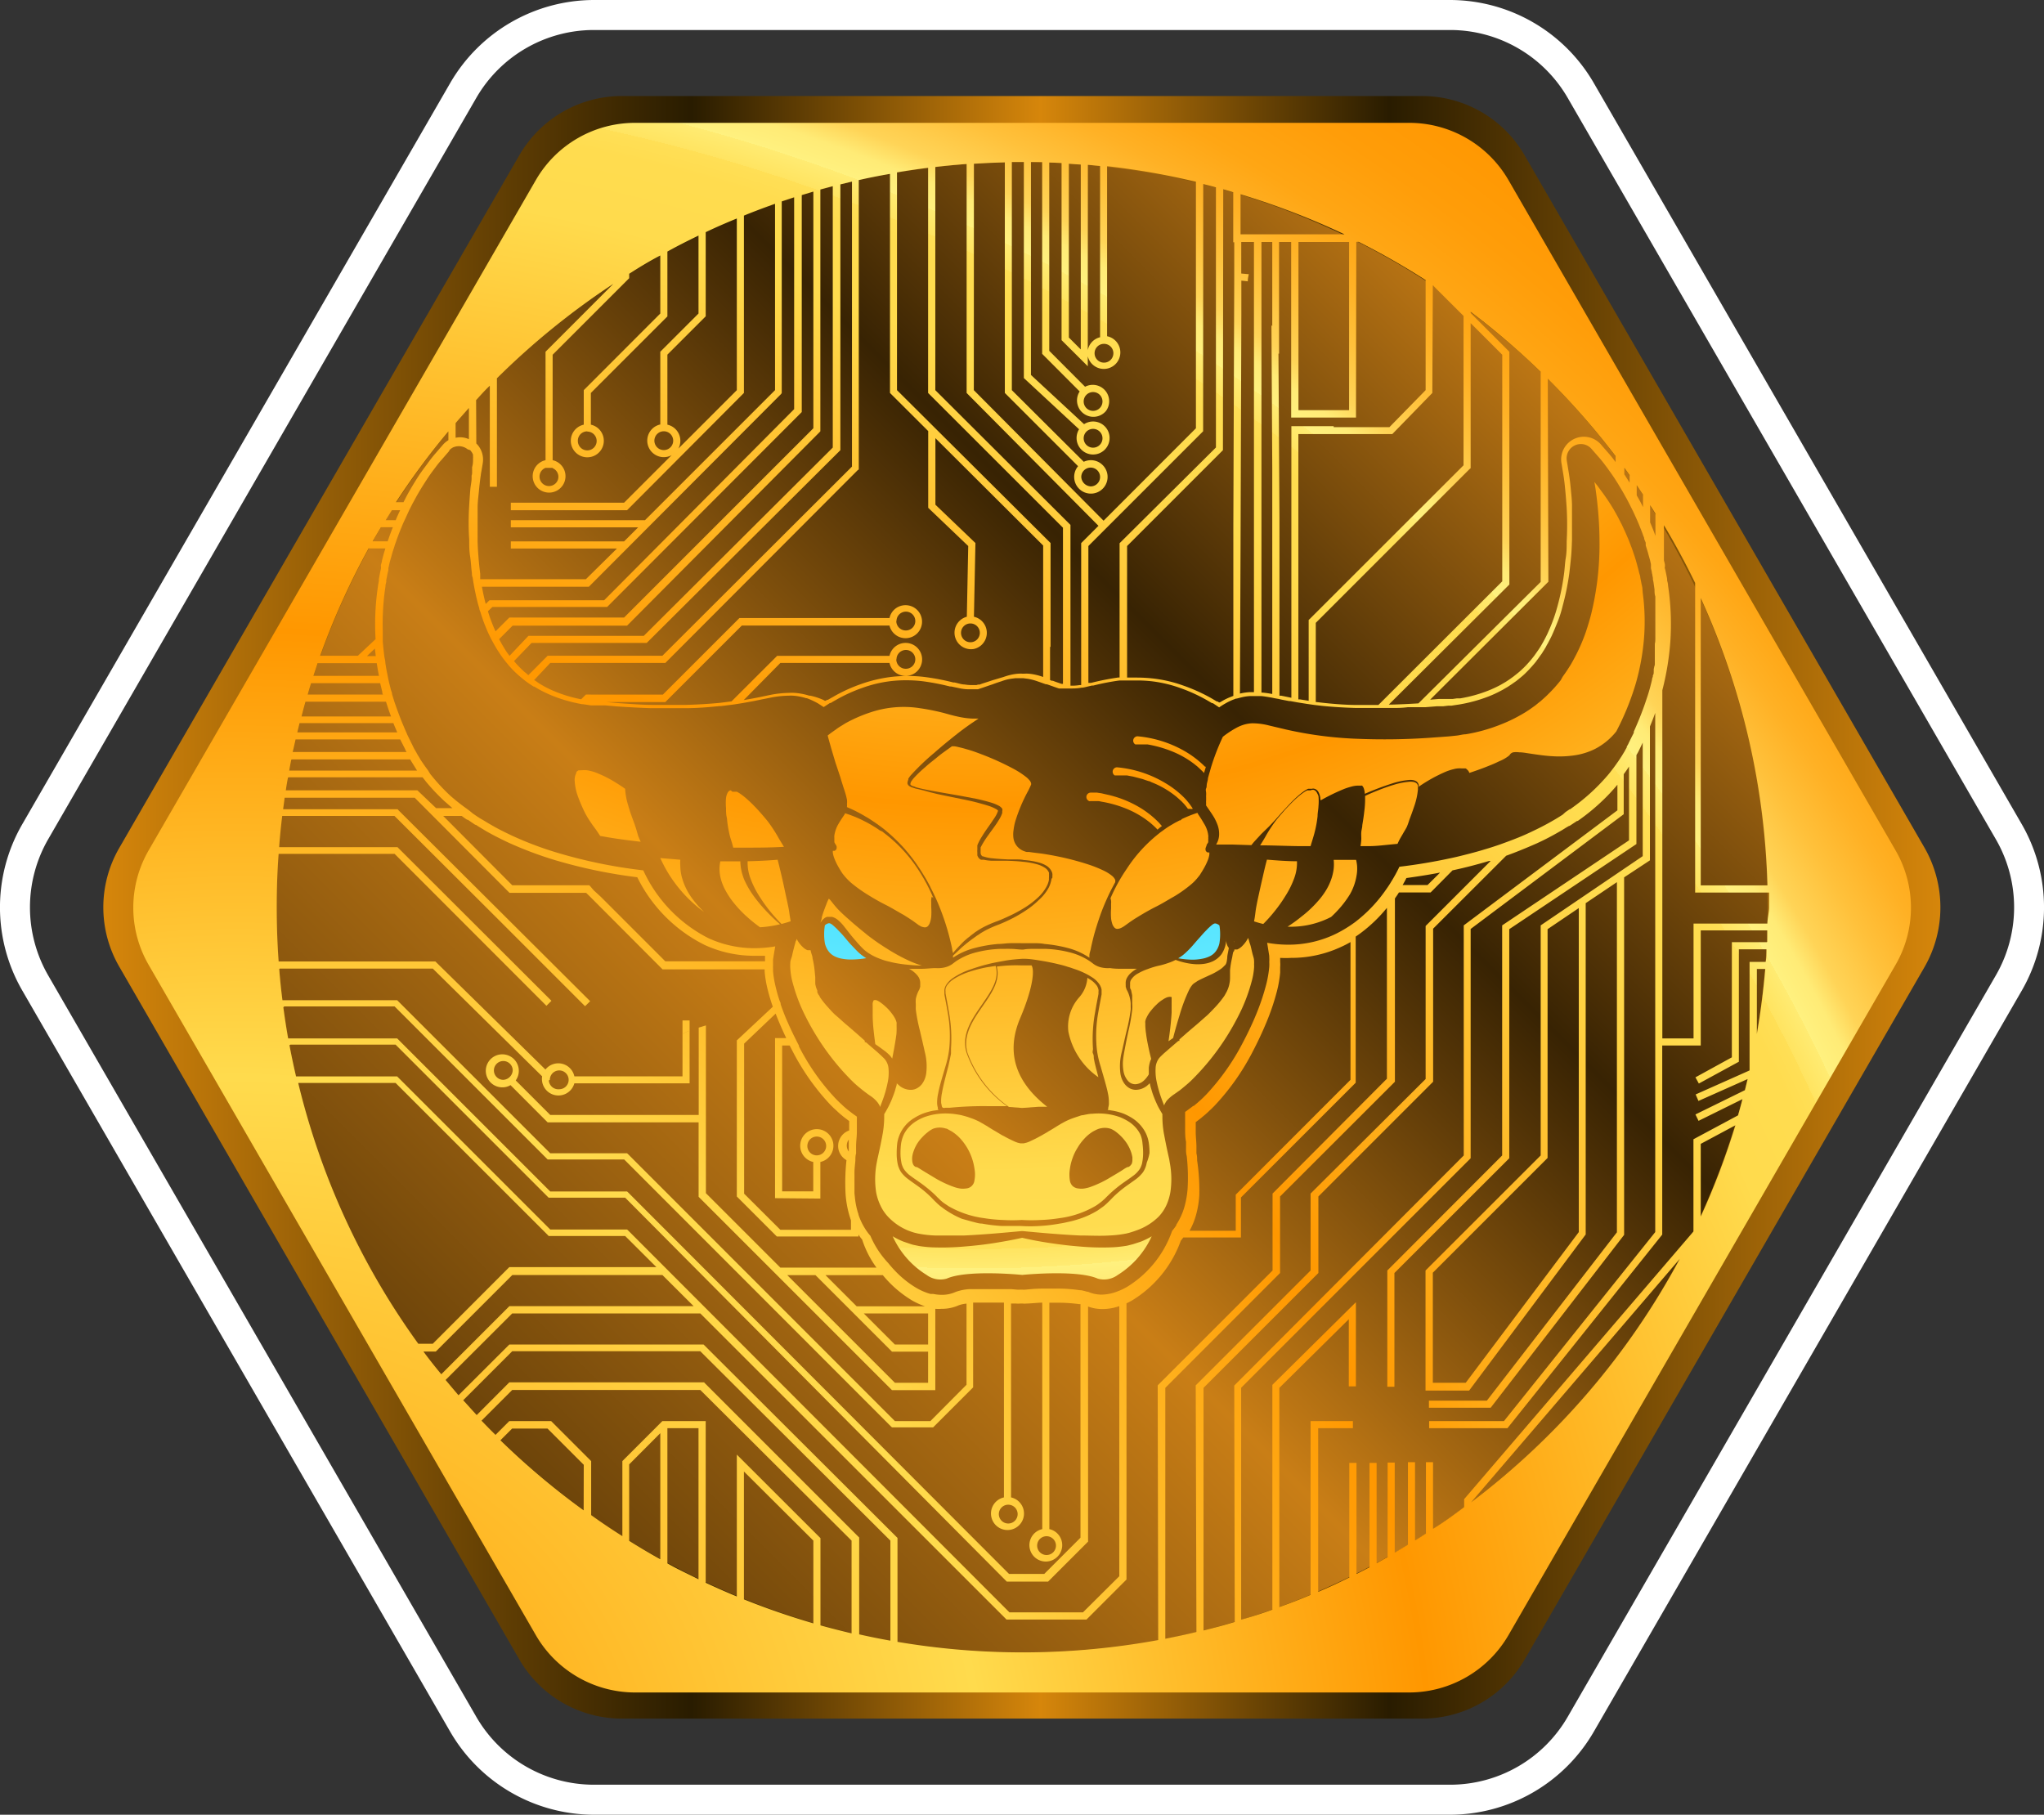 <svg xmlns="http://www.w3.org/2000/svg" xmlns:xlink="http://www.w3.org/1999/xlink" viewBox="0 0 204.31 181.4"><rect x="0" y="0" width="204.31" height="181.4" fill="#333333" stroke="none"/><defs><style>.cls-1{fill:url(#Degradado_sin_nombre_12);}.cls-2{fill:url(#Degradado_sin_nombre_2);}.cls-3{fill:url(#Degradado_sin_nombre_65);}.cls-4{fill:url(#Degradado_sin_nombre_65-3);}.cls-5{fill:url(#Degradado_sin_nombre_65-23);}.cls-6{fill:url(#Degradado_sin_nombre_65-51);}.cls-7{fill:url(#Degradado_sin_nombre_65-59);}.cls-8{fill:url(#Degradado_sin_nombre_11);}.cls-9{fill:#fff;}</style><linearGradient id="Degradado_sin_nombre_12" x1="45.53" y1="543.19" x2="229.13" y2="543.19" gradientTransform="matrix(1, 0, 0, -1, -35.17, 633.89)" gradientUnits="userSpaceOnUse"><stop offset="0" stop-color="#d6860b"/><stop offset="0.32" stop-color="#291c00"/><stop offset="0.51" stop-color="#d6860b"/><stop offset="0.7" stop-color="#291c00"/><stop offset="1" stop-color="#d6860b"/></linearGradient><linearGradient id="Degradado_sin_nombre_2" x1="27.48" y1="572.93" x2="213.89" y2="759.34" gradientTransform="matrix(1, 0, 0, -1, 0, 738.31)" gradientUnits="userSpaceOnUse"><stop offset="0" stop-color="#382303"/><stop offset="0.32" stop-color="#c97e16"/><stop offset="0.51" stop-color="#382303"/><stop offset="0.7" stop-color="#c97e16"/><stop offset="1" stop-color="#382303"/></linearGradient><radialGradient id="Degradado_sin_nombre_65" cx="58.72" cy="451.09" r="234.91" gradientTransform="matrix(1, 0, 0, -1, -35.17, 633.89)" gradientUnits="userSpaceOnUse"><stop offset="0" stop-color="#ff9700"/><stop offset="0.32" stop-color="#ffdb4d"/><stop offset="0.51" stop-color="#ff9700"/><stop offset="0.7" stop-color="#ffdb4d"/><stop offset="0.73" stop-color="#ffdc4f"/><stop offset="0.74" stop-color="#ffdf56"/><stop offset="0.74" stop-color="#ffe461"/><stop offset="0.75" stop-color="#ffeb72"/><stop offset="0.75" stop-color="#fff17f"/><stop offset="0.76" stop-color="#ffeb76"/><stop offset="0.77" stop-color="#ffd457"/><stop offset="0.79" stop-color="#ffc13b"/><stop offset="0.81" stop-color="#ffb125"/><stop offset="0.83" stop-color="#ffa614"/><stop offset="0.86" stop-color="#ff9d09"/><stop offset="0.89" stop-color="#ff9802"/><stop offset="1" stop-color="#ff9700"/></radialGradient><radialGradient id="Degradado_sin_nombre_65-3" cx="132.54" cy="651.8" r="192.93" xlink:href="#Degradado_sin_nombre_65"/><radialGradient id="Degradado_sin_nombre_65-23" cx="132.54" cy="651.8" r="192.93" xlink:href="#Degradado_sin_nombre_65"/><radialGradient id="Degradado_sin_nombre_65-51" cx="126.83" cy="517.21" r="0.01" xlink:href="#Degradado_sin_nombre_65"/><radialGradient id="Degradado_sin_nombre_65-59" cx="147.85" cy="517.21" r="0.01" xlink:href="#Degradado_sin_nombre_65"/><radialGradient id="Degradado_sin_nombre_11" cx="132.54" cy="651.8" r="192.93" gradientTransform="matrix(1, 0, 0, -1, -35.17, 633.89)" gradientUnits="userSpaceOnUse"><stop offset="0" stop-color="#3adbff"/><stop offset="0.32" stop-color="#87f5ff"/><stop offset="0.51" stop-color="#3adbff"/><stop offset="0.7" stop-color="#87f5ff"/><stop offset="0.72" stop-color="#86f4fd"/><stop offset="0.73" stop-color="#82f0f6"/><stop offset="0.73" stop-color="#7ceaeb"/><stop offset="0.74" stop-color="#73e0da"/><stop offset="0.74" stop-color="#67d4c4"/><stop offset="0.74" stop-color="#59c5a8"/><stop offset="0.75" stop-color="#47b388"/><stop offset="0.75" stop-color="#34a064"/><stop offset="0.75" stop-color="#228d42"/><stop offset="0.76" stop-color="#269b64"/><stop offset="0.77" stop-color="#2baa88"/><stop offset="0.79" stop-color="#2fb7a8"/><stop offset="0.8" stop-color="#32c2c4"/><stop offset="0.82" stop-color="#35ccda"/><stop offset="0.84" stop-color="#37d3eb"/><stop offset="0.87" stop-color="#39d7f6"/><stop offset="0.9" stop-color="#3adafd"/><stop offset="1" stop-color="#3adbff"/></radialGradient></defs><title>Recurso 9</title><g id="Capa_2" data-name="Capa 2"><g id="COIN"><g id="Capa_40" data-name="Capa 40"><path class="cls-1" d="M192.39,84.78l-40-69.26A11.83,11.83,0,0,0,142.16,9.6h-80a11.83,11.83,0,0,0-10.25,5.92l-40,69.26a11.85,11.85,0,0,0,0,11.83l40,69.27a11.83,11.83,0,0,0,10.25,5.91h80a11.82,11.82,0,0,0,10.24-5.91l40-69.27A12,12,0,0,0,192.39,84.78Z"/></g><g id="Capa_22_copia_3" data-name="Capa 22 copia 3"><circle class="cls-2" cx="102.17" cy="90.7" r="74.51"/></g><g id="Capa_38" data-name="Capa 38"><path class="cls-3" d="M68.93,102h-.71v1.36a7.7,7.7,0,0,1,.71-.33Z"/><path class="cls-3" d="M189.47,85,150.78,18a11.46,11.46,0,0,0-9.92-5.72H63.47A11.44,11.44,0,0,0,53.56,18L14.86,85a11.43,11.43,0,0,0,0,11.45l38.7,67a11.47,11.47,0,0,0,9.91,5.73h77.39a11.49,11.49,0,0,0,9.92-5.73l38.69-67A11.41,11.41,0,0,0,189.47,85ZM170,59.78a74.07,74.07,0,0,1,6.67,28.72H170Zm-5.06-9.27c.18.27.36.55.53.83v2.23c-.15-.45-.34-.9-.53-1.35Zm-1.34-2,.63.94v1.24c-.17-.35-.35-.7-.53-1a1.62,1.62,0,0,1-.1-.18Zm-1.24-1.75c.18.25.36.49.53.74v.75l-.47-.75-.06-.08Zm-7.65-8.89a74.27,74.27,0,0,1,6.78,7.73v.59c-.19-.26-.4-.53-.64-.81l-.76-.87a2.27,2.27,0,0,0-4,1.86l.19,1.15c.07.44.13.95.19,1.61s.09,1.08.13,1.66q.09,1.64,0,3.33c0,.55,0,1.1-.09,1.64s-.1,1.06-.18,1.63a23.76,23.76,0,0,1-.63,3.13c-.12.46-.27.95-.46,1.47s-.37.93-.58,1.39a14.75,14.75,0,0,1-.71,1.31h0v0a.83.83,0,0,0-.08.12v0l-.1.15-.16.23-.24.34-.22.28a11,11,0,0,1-.91,1l-.07.06c-.07.08-.18.17-.29.27l-.18.15-.4.32-.43.31-.38.25h0l0,0-.48.28a11.63,11.63,0,0,1-1.24.58l0,0a13.71,13.71,0,0,1-2.82.78l-.34,0-.42.06-.31,0h0l-.46,0-.62,0h0l-.85.07,11.82-11.79ZM147,31.17a75,75,0,0,1,7,6v21L141.78,70.31c-1,.06-1.84.1-2.63.12h0l-.33,0,12.05-12V35.16L147,31.29Zm0,15.63V32.3l3.16,3.16V58.11L137.78,70.47h-.63c-.45,0-.93,0-1.41,0-1.15,0-2.28-.09-3.34-.2l-.78-.09h-.1V62.26L146.88,46.9Zm-3.78-18.28,3.07,3.06V46.51L130.92,61.87l-.11.1v8.08l-.88-.14-.15,0V50.26h0V43.39h9.39l4-4.11Zm-7.65-4.34h.24A76.84,76.84,0,0,1,142.5,28V39l-3.62,3.7h-5.57V42.6h-4.23v.08h0V69.75l-.67-.14-.35-.07h0l-.17,0V51.75l0,0-.1-16.4h.06V24.19h1.21V36.25h0v5.49h2.3v0h4.18ZM134.85,41h-1.74v0h-3.32V35.55h0V24.19h5.06ZM124,19.42a75.64,75.64,0,0,1,10.38,4H124Zm2.09,32.94V24.19h1.08v8.4l-.08-.08.08,14.26h0v22.6c-.34-.06-.66-.11-1-.14h-.08V52.36ZM124,54.57h0l.08-23.09h0V28.05l.65.07a.91.91,0,0,1,0-.17,3.41,3.41,0,0,1,.1-.54l-.76-.07V24.19h1.27V53.83l0,0V69.19h0l-.47,0a5.63,5.63,0,0,0-.93.14Zm-1.73-35.65c.34.1.69.19,1,.3v5h.1v3.48l-.09,25h0V69.56l-.33.13a6,6,0,0,0-.88.44l-.14.08h0l-.09,0-.13-.09-.08,0-.54-.32a17.29,17.29,0,0,0-2.81-1.27,13.42,13.42,0,0,0-3.13-.72,14.72,14.72,0,0,0-1.49-.08c-.32,0-.67,0-1,0V54.58L122.24,45Zm-2-.52c.42.1.85.21,1.27.33v26l-9.63,9.57V67.72h-.11a26,26,0,0,0-2.74.54l-.12,0-.15,0V54.58l11.47-11.47Zm-11.53-1.93,1.22.12V33.71A1.65,1.65,0,0,0,108.73,35Zm1.61,17.9a.94.94,0,1,1-.94.94h0a.94.94,0,0,1,.94-.94Zm-3.51-18,1.19.08V34.93l-1.19-1.19Zm-9.49,0c1-.06,2-.11,3.09-.14V39.28l7.32,7.32a1.67,1.67,0,1,0,2.35-.21,1.66,1.66,0,0,0-1.78-.23L101.14,39V16.19h1.2V37.79l5.52,5.12a1.65,1.65,0,1,0,.5-.51l-5.31-4.92V16.19l1.12,0V35.37l3.75,3.76a1.64,1.64,0,0,0,2.63,1.95,1.64,1.64,0,0,0-2.09-2.42l-3.58-3.59V16.24l1.23.05V34l2.62,2.61v-1a1.65,1.65,0,1,0,1.93-2v-17a74,74,0,0,1,8.88,1.56V42.81l-9.23,9.24L97.34,39Zm10.73,31.31a.94.94,0,1,1,.94.94h0a1,1,0,0,1-.94-.94Zm.24-3.87a.94.94,0,1,1,.94.94h0a.94.94,0,0,1-.94-.94Zm0-3.68a.94.94,0,1,1,.94.94.94.94,0,0,1-.94-.94ZM93.49,16.69c1-.12,2.08-.22,3.13-.3V39.28L109.8,52.56l-1.73,1.73V68.48h-.15a4.59,4.59,0,0,1-.73.06H107V63.07h0V52.47L93.49,39Zm-3.83.54c1-.17,2.07-.33,3.11-.46V39.28l13.48,13.47V68.36l-.14,0-.61-.21-.26-.1-.1,0-.18-.07V64.66s0,0,.05,0V54.28L89.66,39Zm-3.82,29.7V18c1-.23,2.07-.44,3.12-.62V39.28l3.82,3.81v7.67l4,3.82-.14,7.07a1.65,1.65,0,0,0,.71,3.22,1.65,1.65,0,0,0,0-3.22l.15-7.37-4-3.83V43.8l10.77,10.73V67.67h0a6.36,6.36,0,0,0-1-.27h0a4,4,0,0,0-.5-.06,2.07,2.07,0,0,0-.35,0h-.25a1.87,1.87,0,0,0-.34,0,4.35,4.35,0,0,0-.52.06h0a6.25,6.25,0,0,0-1,.27h0L99.2,68l-.36.12-.62.2h0l-.31.11-.15,0-.16.05h0l-.22,0-.24,0a4.4,4.4,0,0,1-.73-.06h0c-.29,0-.61-.12-1-.2l-.12,0a23.58,23.58,0,0,0-2.88-.55,13.73,13.73,0,0,0-1.7-.1,14.87,14.87,0,0,0-1.49.08,14.07,14.07,0,0,0-3.13.72,16.08,16.08,0,0,0-2.8,1.28l-.55.31-.07,0-.15.09-.07,0h0l-.14-.08A6.57,6.57,0,0,0,81,69.54l-.11,0a6.24,6.24,0,0,0-1.48-.28,4.52,4.52,0,0,0-.52,0,10.46,10.46,0,0,0-1.93.21l-1,.21-.72.14-.9.16L78,66.27H88.91a1.65,1.65,0,1,0,0-.71H77.68l-4.56,4.55-1.19.15c-1.07.1-2.19.17-3.34.2l-1.41,0c-.69,0-1.36,0-2,0h0c-1,0-2.09-.09-3.44-.18l-1.11-.1h0l-.62,0-.19,0H66.5l7.65-7.65H88.91a1.65,1.65,0,1,0,1.26-2,1.63,1.63,0,0,0-1.26,1.25h-15l-7.65,7.65H58.56l-.47.47a13.42,13.42,0,0,1-2.47-.72l0,0a10.78,10.78,0,0,1-1.24-.58l-.48-.28,0,0h0L53.44,68l-.07,0L55,66.27H66.5L85.73,47ZM97,62.32a.94.94,0,1,1-.94.94.94.94,0,0,1,.94-.94Zm-7.39,3.59a.94.94,0,1,1,.94.94h0A.94.94,0,0,1,89.59,65.91Zm0-3.83a.94.94,0,1,1,.94.94h0A.94.94,0,0,1,89.59,62.08ZM84,18.43l1.16-.28V46.64L66.21,65.55H54.74l-1.93,1.94-.18-.16a1.39,1.39,0,0,0-.19-.15l-.29-.27-.06-.06a8.63,8.63,0,0,1-.71-.77l1.75-1.81H64.64L84,45ZM82,43.11V18.94l1.24-.33V44.74L64.35,63.56H52.82l-1.89,2-.23-.31c-.05-.06-.1-.15-.15-.22l-.1-.16,0,0-.07-.12v0h0c-.17-.27-.33-.56-.49-.86l1.35-1.35H62.68L81.91,43.21ZM80.14,19.5l1.16-.35V42.81L62.38,61.73H50.91l-1.38,1.38c-.17-.38-.33-.76-.47-1.14s-.2-.59-.29-.87l.45-.43H60.69L80.14,41.19Zm-2,19.78V20.13l1.24-.41V40.9L60.39,60H48.93l-.38.37c-.15-.56-.27-1.13-.38-1.72H58.86L78.08,39.38ZM70.54,23.21c1-.48,2.06-.94,3.11-1.37V39l-5.84,5.84a1.65,1.65,0,0,0-.67-2.23,1.72,1.72,0,0,0-.43-.16v-7l3.83-3.83ZM67.29,44.05a.94.94,0,1,1-.94-.94h0A.94.94,0,0,1,67.29,44.05ZM47.59,40c.45-.49.9-1,1.37-1.44V48.66h.71V37.82A75.36,75.36,0,0,1,61.3,28.38l-6.77,6.78V46a1.64,1.64,0,1,0,.71,0V35.46l7.65-7.65v-.44c1-.64,2-1.25,3.11-1.83v5.8L58.35,39v3.45a1.65,1.65,0,1,0,.71,0V39.28l7.65-7.65V25.15c1-.56,2.06-1.09,3.11-1.6v7.79L66,35.16v7.27a1.65,1.65,0,0,0,.7,3.23,1.59,1.59,0,0,0,.43-.16l-4.75,4.75H51.06V51H62.68L74.36,39.28V21.55c1-.41,2.07-.81,3.11-1.18V39l-13,13H51.06v.71H63.79l-1.41,1.41H51.06v.71H61.67L58.56,57.9H48L48,57.36c-.07-.57-.13-1.11-.17-1.63s-.08-1.09-.09-1.64c0-1.13,0-2.25,0-3.33,0-.57.08-1.13.13-1.67s.12-1.16.19-1.6h0c0-.11.07-.39.19-1.16a2.25,2.25,0,0,0-.64-2Zm7.65,6.8h0A.93.93,0,0,1,55.75,48,.94.94,0,1,1,54,47.28a.93.93,0,0,1,.52-.51h.71Zm3.46-3.66a.94.94,0,1,1,0,1.88.94.94,0,0,1-.94-.94h0A.93.93,0,0,1,58.7,43.12Zm-13.16-.84c.43-.51.88-1,1.33-1.52v3.12a2.21,2.21,0,0,0-.88-.19,2.3,2.3,0,0,0-.45.05ZM44.92,45l.12-.12,0,0,.1-.07,0,0,.11-.07,0,0a.94.94,0,0,1,.15-.06,1.4,1.4,0,0,1,1.34.23h0L47,45h0a1.34,1.34,0,0,1,.11.14h0a1.3,1.3,0,0,1,.1.15h0a1.11,1.11,0,0,1,.07.16v0a1.09,1.09,0,0,1,0,.17h0a.41.41,0,0,1,0,.16v0a.86.86,0,0,1,0,.16v0a1.11,1.11,0,0,1,0,.17s0,.29-.09.58l0,.1,0,.21a.19.19,0,0,1,0,.08c0,.11,0,.19,0,.19s0,.17-.05.26,0,0,0,0l0,.29v0c0,.31-.08.65-.12,1q-.07.83-.12,1.71c-.07,1.1-.08,2.25,0,3.4,0,.56,0,1.13.09,1.69s.1,1.08.18,1.67c0,.14,0,.28.07.42h0a24.57,24.57,0,0,0,.58,2.81l.09.29h0c0,.13.07.25.11.37h0l.12.39h0c.06.15.11.33.17.5.18.48.39,1,.61,1.45l0,0h0c.11.23.22.45.34.66h0c.13.24.26.46.39.68v0l.11.18.1.14c.05.09.12.19.18.28l.24.34.24.31.14.17h0l.14.17h0a10.14,10.14,0,0,0,.71.76l0,0,.34.31.2.17.17.14.26.21.26.19.2.14.4.26.06,0,.51.3a13,13,0,0,0,1.36.64h0a14.76,14.76,0,0,0,2.08.65h0l.41.09h0l.41.08h.08l.35.05.45.07.31,0,.51,0,.63,0,1.12.1c1.35.09,2.46.15,3.47.18.66,0,1.34,0,2,0,.46,0,.94,0,1.43,0,1.17,0,2.32-.1,3.4-.21h.13l1.15-.14h0c.65-.09,1.33-.21,2.08-.35l.73-.15,1-.2a9.93,9.93,0,0,1,1.81-.2,3.62,3.62,0,0,1,.46,0,5.66,5.66,0,0,1,1.29.25l.07,0a7.59,7.59,0,0,1,1.12.52l.57.37,0,0,.43-.28.2-.13.08,0c.17-.11.35-.21.53-.31a15.53,15.53,0,0,1,2.66-1.21,12.58,12.58,0,0,1,4.34-.75,14.3,14.3,0,0,1,1.6.09,23.51,23.51,0,0,1,2.78.53l.12,0,1,.21h0a4.59,4.59,0,0,0,.91.07l.31,0,.32,0,0,0,.14,0,.18-.06.33-.11.61-.21.36-.12c.29-.11.59-.21.9-.31h0a4.69,4.69,0,0,1,.91-.24h0l.48-.06.24,0h.25l.25,0,.46.06h0a5.51,5.51,0,0,1,.91.23h0l.29.1h0l.62.22.1,0,.26.09.62.22.33.11h.08l.1,0,.13,0,0,0,.32,0H107l.21,0a5.47,5.47,0,0,0,.9-.08h0c.22,0,.45-.08.69-.13l.34-.08.13,0a23.65,23.65,0,0,1,2.64-.51l.13,0,.58,0c.34,0,.68,0,1,0a13.31,13.31,0,0,1,1.41.07,12.86,12.86,0,0,1,2.93.68,16.33,16.33,0,0,1,2.66,1.21l.53.31.08,0,.2.13.43.29,0,0c.18-.12.37-.25.57-.36a5.68,5.68,0,0,1,.78-.39l.34-.13.07,0,.31-.08h0a4.68,4.68,0,0,1,1-.17l.42,0h0c.23,0,.45,0,.67,0s.71.09,1.07.15h0l.34.07.34.06h0l.36.08.73.14.12,0h0l.71.13,1,.16h0l.71.1h0l.78.09c1.09.11,2.24.18,3.42.21h1.42c.7,0,1.38,0,2,0s1.1,0,1.71-.08h0l.51,0h0l.53,0h0l.72,0,1.12-.09.63,0,.51-.06.32,0,.45-.07.34-.05a14.83,14.83,0,0,0,3-.83h0a10.57,10.57,0,0,0,1.08-.5h0l.27-.14.32-.19.19-.11,0,0,0,0,.39-.26.47-.33.28-.23.15-.12.2-.17.09-.08.13-.12.08-.08,0,0,0,0,.23-.23c.24-.25.49-.53.77-.87l.13-.18.1-.13.24-.34.14-.19.05-.08.09-.15s.08-.11.11-.17l0,0s0,0,0,0,.11-.18.16-.27a2.38,2.38,0,0,1,.17-.31h0c.13-.25.27-.51.4-.78.22-.48.43-1,.62-1.47s.35-1,.48-1.53a25.84,25.84,0,0,0,.66-3.24c.07-.59.13-1.14.18-1.67s.07-1.12.09-1.68c0-1.16,0-2.3,0-3.41,0-.59-.07-1.16-.12-1.7s-.13-1.2-.21-1.66l-.19-1.16a1.43,1.43,0,0,1,.81-1.52,1.41,1.41,0,0,1,1.67.36l.76.87c.31.35.56.7.79,1l.5.7.21.31h0l.34.53.31.52c.19.31.36.62.53.93h0l.06.1.33.64,0,0,.31.62h0c.22.47.44.95.63,1.42l.12.3a1.67,1.67,0,0,1,.08.2l.1.26.1.28.08.2c0,.17.11.33.16.49h0l0,.1h0v.05a.84.84,0,0,1,0,.12c.09.29.19.58.27.9l.16.57.09.4s0,.06,0,.09a.3.3,0,0,1,0,.1,1.6,1.6,0,0,1,0,.21l.09.38s0,.12.05.25v.06l.06.31a.59.59,0,0,0,0,.13v0a4.12,4.12,0,0,1,.08.45l.08.56c0,.23,0,.46.08.69,0,0,0,.11,0,.15s0,.37,0,.55v.14l0,.6v.08c0,.23,0,.46,0,.68v.75c0,.21,0,.41,0,.61h0l0,.61h0c0,.19,0,.38-.05.57a1.23,1.23,0,0,1,0,.19c0,.13,0,.25,0,.37l0,.25,0,.32c0,.09,0,.17,0,.26l0,.3,0,.28c0,.09,0,.18-.05.28l-.06.29a2,2,0,0,1,0,.26c0,.09,0,.21-.06.31s0,.16-.05.23-.05.22-.08.34-.09.36-.14.55c-.11.42-.24.86-.39,1.29-.2.62-.44,1.27-.71,1.94h0c-.17.42-.36.86-.56,1.31l0,0,0,.12h0l-.31.61-.19.39-.05.11-.06.11v0h0l-.1.18h0l0,.07-.1.17a4.09,4.09,0,0,1-.22.39l-.17.28-.34.52h0l-.37.52h0c-.18.24-.36.48-.56.73l0,0a19.88,19.88,0,0,1-1.73,1.82,19.66,19.66,0,0,1-1.94,1.58l-.22.16-.05,0-.41.28-.3.27,0,0-.27.17c-.24.15-.5.31-.77.46-.62.36-1.28.7-2.17,1.12s-1.5.65-2.27.94l-.71.26c-.52.18-1,.34-1.55.5-.74.23-1.5.43-2.27.62-.43.11-.86.21-1.3.3-1.58.34-3.23.62-5,.83a14.78,14.78,0,0,1-.83,1.51c-.15.26-.33.52-.52.79a14.29,14.29,0,0,1-3.13,3.27c-.23.16-.46.33-.71.48a11.67,11.67,0,0,1-1.34.74,10.78,10.78,0,0,1-4.57,1,11.61,11.61,0,0,1-2.12-.19l.09.57.12.75a.28.28,0,0,0,0,.09v.08a3,3,0,0,1,0,.43,3.47,3.47,0,0,1,0,.48v0a10.91,10.91,0,0,1-.29,1.71,22.81,22.81,0,0,1-1,3h0c-.41,1-.86,1.94-1.33,2.83a23,23,0,0,1-3.69,5.24l-.3.3-.21.2-.09.08c-.17.16-.35.31-.51.44l-.13.11-.06,0-.15.12-.5.37-.15.11s0,.14,0,.29v.62c0,.21,0,.43,0,.65,0,.48,0,1,.09,1.42v0c0,.16,0,.32,0,.5l0,.2c0,.23,0,.47.07.72v0a19.47,19.47,0,0,1,.09,3.24,9.36,9.36,0,0,1-.31,1.82,6.72,6.72,0,0,1-.82,1.81l0,.06a5.84,5.84,0,0,1-.42.56l0,0v0h0a10.69,10.69,0,0,1-4.56,5.63l-.12.06a5.05,5.05,0,0,1-.71.33h0a4.53,4.53,0,0,1-1.66.35,3.4,3.4,0,0,1-1.37-.29l-.08,0-.28-.08-.31-.07-.13,0a15.19,15.19,0,0,0-2.43-.16h-1l-.35,0c-.69,0-1.28.07-1.65.1a2,2,0,0,1-.34,0h-.18a1.86,1.86,0,0,1-.34,0l-.6-.05H101l-.54,0c-.52,0-1.12,0-1.73,0s-1.15,0-1.58,0h-.19a4.79,4.79,0,0,0-1.46.29,3.23,3.23,0,0,1-1.37.28,4,4,0,0,1-.85-.09l-.11,0-.16,0-.21-.06a6.13,6.13,0,0,1-1.17-.52,9.9,9.9,0,0,1-2.23-1.8h0c-.21-.22-.42-.46-.62-.71h0A9.26,9.26,0,0,1,87,123.53a5.57,5.57,0,0,1-.43-.56,6.38,6.38,0,0,1-.76-1.55c0-.11-.07-.21-.09-.32h0a7.69,7.69,0,0,1-.25-1.25l-.06-.56c0-.28,0-.57,0-.85V118q0-.4,0-.81c0-.4.06-.79.09-1.17v0c0-.24,0-.49.07-.72l0-.2c0-.17,0-.34,0-.49v0c0-.47.07-.94.08-1.42,0-.21,0-.45,0-.66v-.61a2.86,2.86,0,0,0,0-.3l-.15-.11c-.17-.12-.34-.24-.5-.37l-.15-.11-.06-.05-.14-.11c-.15-.13-.33-.28-.5-.45l-.09-.08-.21-.2-.3-.3a22.46,22.46,0,0,1-3.69-5.24l0-.08c-.12-.23-.24-.46-.36-.71-.33-.65-.64-1.33-.93-2v0c-.14-.33-.28-.7-.42-1.08l-.12-.35a.14.14,0,0,1,0-.06c0-.1-.08-.21-.11-.31-.13-.39-.25-.79-.35-1.21a10.93,10.93,0,0,1-.3-1.71v-.16h0a.92.92,0,0,0,0-.16,1.08,1.08,0,0,1,0-.18v-.2c0-.06,0-.12,0-.17V96a.28.28,0,0,1,0-.09l.12-.74.1-.57a12.55,12.55,0,0,1-2.12.18,11,11,0,0,1-4.56-1A14.28,14.28,0,0,1,64.3,87a49.8,49.8,0,0,1-8.56-1.75,34.1,34.1,0,0,1-4.52-1.7c-.89-.42-1.56-.76-2.17-1.12-.27-.15-.52-.31-.77-.46L48,81.81l0,0-.34-.22-.41-.28h0l0,0L47,81.1l-.33-.25h0A20.11,20.11,0,0,1,45,79.53a19.33,19.33,0,0,1-1.7-1.8h0l0,0h0L43,77.36l0,0L42.78,77c-.27-.36-.52-.72-.75-1.07l-.19-.33h0a3.07,3.07,0,0,1-.22-.38l-.09-.15-.16-.28-.11-.23-.33-.67h0l-.22-.45,0,0-.09-.22c-.14-.31-.27-.62-.4-.93s-.19-.47-.28-.71c-.19-.5-.37-1-.53-1.47-.07-.24-.15-.48-.22-.72h0c0-.16-.09-.32-.13-.49s-.11-.43-.16-.64-.11-.48-.15-.72h0c-.09-.42-.17-.84-.23-1.26,0-.24-.08-.47-.11-.71q-.09-.73-.15-1.47V64c0-.31,0-.61,0-.92a25.42,25.42,0,0,1,.19-3.9l.08-.57c0-.17.05-.32.08-.45l0-.17.12-.62.09-.39c0-.07,0-.13,0-.2a1.17,1.17,0,0,0,.05-.2l.09-.4.16-.56c.08-.31.17-.59.26-.86v0a2.76,2.76,0,0,0,.08-.27h0l.14-.39h0q.24-.7.54-1.41c.09-.24.2-.48.31-.71l.46-1,.36-.71c.05-.07.08-.15.13-.23.36-.68.77-1.36,1.25-2.09.23-.36.48-.71.7-1s.49-.67.8-1l.75-.87Zm99,42.25-1.23,1.22h-2.49c.14-.24.27-.48.38-.7,1.15-.16,2.26-.33,3.33-.54ZM119.66,116v0c0-.24,0-.47-.07-.7h0l0-.2c0-.16,0-.32,0-.47v0c0-.46-.06-.92-.07-1.39,0-.22,0-.44,0-.62v-.45l.33-.25h0l.15-.12.09-.07.13-.11c.17-.14.36-.3.55-.48l.08-.08.23-.21h0l.31-.31a23.73,23.73,0,0,0,3.83-5.43c.48-.92.94-1.89,1.36-2.9,0,0,0,0,0,0a23.18,23.18,0,0,0,1.06-3.14,11.67,11.67,0,0,0,.32-1.86v0c0-.14,0-.33,0-.55a2.92,2.92,0,0,0,0-.51v-.07c0-.05,0-.1,0-.14l0-.19a9.93,9.93,0,0,0,1.09,0,11.72,11.72,0,0,0,4.94-1.07,10.15,10.15,0,0,0,1-.51v13.77l-11.47,11.48v3.61h-4.62a7,7,0,0,0,.65-1.58,9.53,9.53,0,0,0,.33-2A20.19,20.19,0,0,0,119.66,116ZM104.6,153.56a.94.94,0,1,1-.93.94A.94.94,0,0,1,104.6,153.56Zm-2.88-2.21a.94.94,0,1,1-.94-.94h0a.94.94,0,0,1,.94.94ZM89.16,135.11h3.61v3.11H89.45L78.69,127.46h2.82Zm-6.65-7.65h5.73A11.34,11.34,0,0,0,91.18,130a7.74,7.74,0,0,0,1.28.58H85.63Zm6.94,6.94-3.11-3.11h6.43v3.11ZM82,119.81v-3.66a1.66,1.66,0,1,0-.71,0v2.94H78.18V104.51h.75c.09.16.17.33.25.48A23.59,23.59,0,0,0,83,110.43h0l.31.31h0l.23.21.08.07a7.26,7.26,0,0,0,.55.49l.13.11.09.07.16.12h0l.33.25v.45c0,.16,0,.32,0,.49a1.64,1.64,0,0,0-1,2.12,1.69,1.69,0,0,0,.73.85,21.18,21.18,0,0,0-.09,3.38,10.25,10.25,0,0,0,.34,2c.06.22.13.43.2.64v.94H78l-3.62-3.61v-15l3.15-3q.15.39.3.75v0c.24.58.5,1.15.76,1.7H77.47v16Zm-.36-4.32a.94.94,0,1,1,.94-.94h0a.94.94,0,0,1-.94.94Zm3.2-1.64c0,.23,0,.47,0,.68v0c0,.14,0,.31,0,.46v.12a1,1,0,0,1,.09-1.3ZM59.35,89,59,88.59h0l-.1-.1H51.2l-6.9-6.93h1.85l.31.23.23.15.07,0,.41.28.34.23.06,0,.23.15h0l.79.48c.64.36,1.32.72,2.24,1.15h0a37.76,37.76,0,0,0,4.62,1.74,50.6,50.6,0,0,0,8.25,1.72,14.92,14.92,0,0,0,6.74,6.77,11.84,11.84,0,0,0,4.93,1.08c.36,0,.73,0,1.1,0l0,.18a.77.77,0,0,0,0,.15v.13a.28.28,0,0,1,0,.09H66.5l-6.45-6.45h0ZM44.82,43.12V44a2.4,2.4,0,0,0-.55.46l-.75.87a13.4,13.4,0,0,0-.84,1.08c-.23.3-.49.66-.73,1-.49.75-.91,1.45-1.29,2.15l-.33.64h-.75A73.53,73.53,0,0,1,44.82,43.12ZM39.12,51H40q-.24.49-.45,1h-1l.62-1Zm-1,1.7h1.15c-.19.47-.36.94-.52,1.41H37.25c.28-.48.55-.95.83-1.41Zm-1.22,2.12h1.62c-.06.2-.13.41-.19.64l-.15.57c0,.15-.07.29-.1.43s0,.12,0,.19,0,.12,0,.18h0l-.09.41s-.12.65-.12.65a.89.89,0,0,1,0,.14h0c0,.14-.06.31-.08.5l-.08.57h0a25.57,25.57,0,0,0-.17,4.79l-1.77,1.66H32a74.29,74.29,0,0,1,4.86-10.76Zm.66,10.76h-.88l.79-.75Zm-5.77.71h5.87c.06.43.14.85.22,1.27H31.33l.42-1.27Zm-.65,2H38l.21.86c0,.09,0,.19.08.28H30.76c.1-.38.22-.76.34-1.14Zm-.56,1.85h8c.16.48.32,1,.51,1.48H30.14c.13-.5.26-1,.4-1.48ZM30,72.28h9.32c.12.31.25.61.39.93H29.72c.08-.32.15-.63.23-.93Zm-.4,1.63H40l.51,1c0,.07.08.17.13.26l0,0H29.26C29.35,74.8,29.45,74.35,29.55,73.91Zm-.44,2H41l.07.12c.19.31.4.64.62,1H28.91c.06-.35.13-.71.2-1.07Zm-.33,1.79H42.24l.37.47,0,0a20.43,20.43,0,0,0,1.81,1.91l.8.7H43.59L41.72,79H28.57c.06-.42.13-.83.21-1.25Zm-.87,19.12H43.26l10.93,10.77a1.65,1.65,0,0,0,3.22.7H68.93v-5.28c-.24.1-.48.21-.71.33v4.25H57.41a1.64,1.64,0,0,0-2.89-.68l-11-10.8H27.85c-.13-1.8-.19-3.62-.19-5.45s.06-3.56.19-5.31H39.44l15.18,15.19.5-.5L39.73,84.68H27.9c.08-1.05.18-2.09.31-3.12H39.43L50,92.1h0l8.48,8.48.51-.5L39.84,81h0l-.1-.11H28.3c.05-.38.11-.77.15-1.15h13l9.48,9.51h7.66l.29.28,7.35,7.37H76.43v.22a11.67,11.67,0,0,0,.32,1.86c.15.58.31,1.13.5,1.65L73.65,104v15.6l4,4h8.16v-.26l0,.07a4.62,4.62,0,0,0,.37.5,9.76,9.76,0,0,0,1.43,2.8H78l-7.44-7.44V102.5l-.72.22v8.73H55L51.55,108a1.65,1.65,0,1,0-1.34.69h0a1.58,1.58,0,0,0,.82-.22l3.71,3.72H69.83v7.44l7.86,7.86h0l11.47,11.47h4.33v-8.13a4.26,4.26,0,0,0,.61,0,4.08,4.08,0,0,0,1.72-.35,3.1,3.1,0,0,1,.79-.17v8.11L93,142.05H89.45L62.79,115.38l-.11-.1H55l-15.2-15.2-.1-.1H28.23c-.13-1-.24-2.07-.32-3.12Zm27,11.12a.94.94,0,1,1,.94.94A.95.95,0,0,1,54.86,108Zm-3.71-1a1,1,0,0,1-.94,1,.94.94,0,0,1,0-1.88h0a.94.94,0,0,1,.94.93Zm-22.83-6.34H39.44l15.19,15.19.11.11h7.65l26.66,26.68.11.1h4.11l4-4v-8.47c.38,0,.83,0,1.4,0s1.09,0,1.68,0h0v19.47a1.65,1.65,0,1,0,.71,0V130.3l.48,0a2.4,2.4,0,0,0,.46,0h.19a2.31,2.31,0,0,0,.46,0c.36,0,.9-.07,1.53-.09v22.64a1.64,1.64,0,1,0,.71,0V130.22h.68a16,16,0,0,1,2.29.14l.14,0v23.35l-3.62,3.62h-3.52L62.79,119.2l-.11-.1H55l-15.2-15.2-.1-.1H28.8c-.18-1-.34-2.07-.48-3.11Zm.62,3.82h10.5l15.2,15.2.1.1h7.65L100.54,158l.1.1h4.12l4-4V130.6a4,4,0,0,0,1.46.25,5,5,0,0,0,1.66-.29v27l-3.63,3.61h-7.35L62.79,123l-.11-.1H55l-15.2-15.2-.1-.1H29.59q-.36-1.55-.66-3.12Zm.83,3.83h9.67l15.2,15.19.1.11h7.65l3.12,3.11H50.91l-7.65,7.66H41.81a74.07,74.07,0,0,1-12-26.06ZM42.34,135.1h1.22l7.65-7.65h15l3.12,3.11H50.92l-6.81,6.81c-.61-.73-1.21-1.49-1.78-2.26Zm16,15.87a74.44,74.44,0,0,1-8.32-7l1.17-1.17h3.54l3.62,3.62ZM66,155.86c-1.06-.59-2.09-1.2-3.11-1.84v-7.64L66,143.26Zm3.82,2c-1-.51-2.09-1-3.11-1.59V142.76h3.11Zm11.48,4.41c-2.36-.69-4.68-1.49-6.94-2.4V147.09L81.3,154Zm3.82,1c-1-.24-2.08-.51-3.11-.8v-8.72l-8.36-8.35v14.18c-1.05-.43-2.08-.89-3.11-1.37V142.05H66.21l-4,4v7.5q-1.59-1-3.12-2.1v-5.4l-4-4H50.91l-1.38,1.38c-.48-.47-.94-.94-1.4-1.42l3.07-3.07H70L85.12,154ZM89,164q-1.58-.28-3.12-.63v-9.68l-15.4-15.4-.1-.11H50.91l-3.26,3.27c-.46-.49-.9-1-1.35-1.48l4.9-4.9H70L89,154Zm26.77-.06a75,75,0,0,1-26.06.18V153.73L70.43,134.5l-.1-.1H50.91l-5.08,5.07q-.64-.75-1.29-1.53l6.66-6.65H70l30.5,30.49.1.11h8l4-4V130.28a4,4,0,0,0,.41-.21l0,0,.1-.05a11.58,11.58,0,0,0,4.92-6l.25-.32h5.76v-4l11.47-11.47V93.62c.17-.12.34-.23.51-.36a14.76,14.76,0,0,0,2.61-2.51v17.08L127.2,119.31V127l-11.48,11.48Zm3.82-.81c-1,.25-2.07.47-3.11.68V138.73l11.47-11.48V119.6l11.48-11.47V89.81c.14-.2.28-.4.4-.6H143L145.19,87c1.27-.27,2.48-.59,3.66-.94l.15,0-6.5,6.5v15.3L131,119.31V127l-11.48,11.48Zm3.83-1c-1,.31-2.07.59-3.12.85V138.73l11.48-11.48V119.6l11.47-11.47V92.83l7.3-7.29c1-.36,2-.77,3-1.21h0a24.73,24.73,0,0,0,2.22-1.14c.29-.16.55-.32.8-.48l.26-.15.05,0,.35-.23.41-.27.07,0,.22-.16a19.86,19.86,0,0,0,2-1.63,18.81,18.81,0,0,0,1.74-1.83V81L146.31,92.5v23l-22.94,23Zm23.66-12h0l20.83-24.3A74.85,74.85,0,0,1,147,150.2ZM170,121.61v-7.27l3.47-1.86a73.9,73.9,0,0,1-3.47,9.13Zm5.61-18.14V96.86h.84Q176.16,100.21,175.59,103.47Zm1-9.29h-3.5v11.51l-3.64,2,.34.62,4-2.18V94.89h2.76c0,.42,0,.84-.08,1.26h-1.61V107l-5.39,2.4.28.65,4.92-2.19-.27,1.11-4.95,2.43.31.64,4.39-2.17c-.14.55-.29,1.09-.44,1.62l-4.46,2.39v9.22l0,0-22.83,26.65-.09.1v.8c-1,.75-2,1.48-3.11,2.17v-6.66h-.71v7.13c-.36.23-.72.47-1.09.69v-7.82h-.71v8.25l-1.32.79v-9h-.71v9.44l-1.1.61V146.23h-.71v10.43l-1.3.67v-11.1h-.72v11.45c-1,.5-2.06,1-3.11,1.44V142.76h3.47v-.71H131v17.37c-1,.43-2.07.84-3.12,1.22V138.73l6.94-6.86v6.71h.71v-8.41l-8.35,8.26V160.9c-1,.37-2.07.71-3.12,1V138.72L147,115.78V92.86l15.3-11.47v-4c.19-.26.37-.51.53-.77V84L150.15,92.5v23L138.67,127v11.62h.71V127.25l11.48-11.47V92.88l12.71-8.51V75.48l.15-.26h0c.05-.09.09-.18.13-.26l.35-.73V85.58L154,92.5v23L142.49,127v12h4.36L158.5,123.4V90.28l3.12-2.1v35l-13,16.83h-5.79v.71H149l13.27-17.19.07-.09V87.7L164.92,86V72.62c.19-.46.37-.91.53-1.36v51.9l-15.12,18.89h-7.48v.71h7.83l15.47-19.35v-18.9H170V93h6.65q0,.57,0,1.14Zm-18.8-3.41v32.39l-11.3,15.06h-3.29v-11l11.47-11.47V92.88Zm18.86,1.55h-7.39V103.8h-3.12V69a27.54,27.54,0,0,0,.8-4.86,25.93,25.93,0,0,0-.15-5.06l-.08-.56c0-.19-.06-.36-.09-.5v0s0-.09,0-.14-.12-.62-.12-.63-.06-.28-.1-.42,0-.12,0-.2,0-.12,0-.18-.06-.28-.1-.43l0-.15V52.5c1.12,1.87,2.16,3.8,3.12,5.77V89.22h7.39c0,.49,0,1,0,1.48S176.67,91.79,176.66,92.32Z"/></g><g id="Capa_37" data-name="Capa 37"><path class="cls-4" d="M75.48,89.76A9.32,9.32,0,0,1,74.42,88,5.1,5.1,0,0,1,74,86.1c-.66,0-1.33,0-2,0a3.8,3.8,0,0,0-.08.82,3.87,3.87,0,0,0,.15,1,5,5,0,0,0,.4,1,8.91,8.91,0,0,0,.57.93,11.7,11.7,0,0,0,1.48,1.66,14.93,14.93,0,0,0,1.45,1.18,11.48,11.48,0,0,0,2-.3c-.4-.34-.79-.71-1.16-1.09A15.92,15.92,0,0,1,75.48,89.76Z"/><path class="cls-4" d="M72.6,90.18a7.34,7.34,0,0,1-.71-1,5.11,5.11,0,0,1-.54-1.07,4.83,4.83,0,0,1-.3-1.19,4.51,4.51,0,0,1,0-.9l-1.24,0-1,0a4.22,4.22,0,0,0-.1.62,4,4,0,0,0,.06,1,5.42,5.42,0,0,0,.71,1.85,9.83,9.83,0,0,0,1.23,1.65c.22.23.44.46.67.67l.35.17a8.87,8.87,0,0,0,4,.8c-.47-.3-.93-.61-1.38-1A11.4,11.4,0,0,1,72.6,90.18Z"/><path class="cls-4" d="M69.08,89.66a6.36,6.36,0,0,1-.93-2A4.71,4.71,0,0,1,68,86.57a4.44,4.44,0,0,1,0-.63l-2-.17a13.47,13.47,0,0,0,4.39,5.4A10,10,0,0,1,69.08,89.66Z"/><path class="cls-4" d="M80,92.05l.53,1,.25.47.12.23L81,94a.2.2,0,0,1,0,.08l.1-.14a2.31,2.31,0,0,0,.21-.45l-.08,0,.09,0,0-.06q.09-.28.15-.57a6.67,6.67,0,0,0,.14-1.18c0-.4,0-.81.06-1.23a2.86,2.86,0,0,1,.11-.64c0-.11.08-.23.13-.34a1.25,1.25,0,0,1,.28-.37.75.75,0,0,1,.28-.18l.18,0a.6.6,0,0,1,.19,0,1,1,0,0,1,.5.23,2.37,2.37,0,0,1,.27.28l.1.14.1.15.15.25.15.24c.11.16.21.32.33.48.22.31.46.63.71.93A11.39,11.39,0,0,0,87,93.17a21.79,21.79,0,0,0,1.92,1.39,14.28,14.28,0,0,0,2.06,1.15,8.18,8.18,0,0,0,2.22.69,3,3,0,0,0,1.12-.05,1.74,1.74,0,0,0,.49-.2c0-.18,0-.38,0-.58s0-.4-.06-.61c0-.4-.11-.81-.18-1.21a19.43,19.43,0,0,0-.6-2.39c-.09-.29-.19-.57-.3-.85,0,.1,0,.19,0,.29a6.27,6.27,0,0,1,0,1.06,3.33,3.33,0,0,1-.11.53,1.67,1.67,0,0,1-.27.51.82.82,0,0,1-.25.2l-.15.05-.16,0a1.42,1.42,0,0,1-.57-.15l-.23-.14-.22-.16-.42-.3-.42-.28-.44-.27c-.58-.36-1.17-.71-1.77-1.06s-1.18-.7-1.76-1.07a13.47,13.47,0,0,1-1.68-1.24,5.19,5.19,0,0,1-.71-.77l-.16-.22a2.53,2.53,0,0,1-.13-.22,4,4,0,0,1-.26-.45,7.31,7.31,0,0,1-.43-1,3,3,0,0,1-.12-.52,1.5,1.5,0,0,1,0-.22l-.27.06-.57.11-1.13.19c-.76.12-1.52.21-2.29.29l-.76.07a16.17,16.17,0,0,0,.24,1.7A20.49,20.49,0,0,0,79,89.89,8.84,8.84,0,0,0,79.47,91C79.64,91.36,79.83,91.71,80,92.05Z"/><path class="cls-4" d="M78.66,90c-.17-.77-.33-1.56-.51-2.34-.14-.58-.27-1.15-.42-1.72-1,.08-2,.13-3,.15A4.41,4.41,0,0,0,75,87.77a8.88,8.88,0,0,0,.86,1.75A15.15,15.15,0,0,0,77,91.12a16.28,16.28,0,0,0,1.12,1.24c.3-.08.61-.17.91-.27-.05-.31-.1-.6-.14-.91S78.74,90.38,78.66,90Z"/><path class="cls-4" d="M58.84,82.71,58.52,82c-.11-.25-.23-.49-.34-.74a13.13,13.13,0,0,1-.59-1.51,5.37,5.37,0,0,1-.27-1.6,2.32,2.32,0,0,1,.07-.52,12.78,12.78,0,0,1-2.12-.49l-.53-.19-.52-.23a3,3,0,0,1-.48-.31,2.79,2.79,0,0,1-.44-.4l-.1-.11,0-.07,0-.05a.27.27,0,0,0-.16-.1,1.83,1.83,0,0,0-.52,0c-.36,0-.72.08-1.08.13-.73.1-1.47.2-2.21.25a10.4,10.4,0,0,1-2.23-.06,6.81,6.81,0,0,1-2.16-.64,6.25,6.25,0,0,1-1.51-1c.07.13.15.26.23.38.21.31.41.62.64.93s.46.59.7.87A17,17,0,0,0,46.42,78a18.23,18.23,0,0,0,1.79,1.35l.23.16.24.15.48.3c.32.18.64.37,1,.54a22.1,22.1,0,0,0,2,1,32,32,0,0,0,4.27,1.44c.72.2,1.46.37,2.19.53l.6.12a.41.41,0,0,0,0-.09C59.05,83.21,58.94,83,58.84,82.71Z"/><path class="cls-4" d="M63.77,83.5c-.07-.25-.14-.51-.22-.76s-.17-.5-.26-.74c-.19-.5-.36-1-.5-1.5a6.94,6.94,0,0,1-.3-1.56v-.09c-.42-.3-.85-.57-1.29-.83a10.69,10.69,0,0,0-1.44-.71,4,4,0,0,0-.76-.25,2.25,2.25,0,0,0-.78-.07L58,77l-.09,0-.08,0a.91.91,0,0,0-.16.11l-.06.07,0,.08a1.5,1.5,0,0,0-.17.75,5.47,5.47,0,0,0,.31,1.55,16,16,0,0,0,.62,1.48,7.8,7.8,0,0,0,.38.7c.14.23.29.45.44.67s.32.43.47.65l.22.33.11.17v0l.87.15c1,.17,2.11.31,3.18.43h0A7.58,7.58,0,0,1,63.77,83.5Z"/><path class="cls-4" d="M68.42,84.61a.06.06,0,0,1,0,0,4.17,4.17,0,0,1-.08-.7c0-.24,0-.48,0-.71s-.07-.47-.11-.69c-.08-.47-.14-.93-.19-1.4a10.85,10.85,0,0,1-.09-1.4v-.12c-.44-.21-.89-.4-1.34-.58a13.7,13.7,0,0,0-1.48-.52,6.7,6.7,0,0,0-1.53-.31,1.6,1.6,0,0,0-.38,0,.89.89,0,0,0-.36.11.47.47,0,0,0-.18.29,1.94,1.94,0,0,0,0,.24h0v.13a6.05,6.05,0,0,0,.32,1.52c.16.49.34,1,.53,1.47a5.78,5.78,0,0,0,.31.72q.18.34.39.69c.13.22.27.45.39.68s.11.21.15.32l.62.07c.75.06,1.51.12,2.26.16C67.87,84.59,68.14,84.59,68.42,84.61Z"/><path class="cls-4" d="M87.62,110.08a1.56,1.56,0,0,1,.16.2l.13.21.06.16.06-.16c.15-.39.3-.78.42-1.18s.22-.8.3-1.21a4.82,4.82,0,0,0,.07-1.2,1.71,1.71,0,0,0-.36-1l-.09-.1-.11-.11-.23-.22c-.16-.14-.31-.29-.48-.43l-1-.86-.11,0a.83.83,0,0,0,0-.15l-.81-.72c-.33-.28-.65-.57-1-.86s-.64-.58-1-.88-.61-.6-.9-.92a9,9,0,0,1-.79-1c0-.09-.11-.18-.16-.28l-.08-.16L81.69,99a2.57,2.57,0,0,1-.2-.65c0-.24,0-.44,0-.66l-.06-.63a8.72,8.72,0,0,0-.21-1.26c0-.21-.1-.41-.15-.61s0-.14-.07-.21h-.13l-.09,0-.07,0a1.36,1.36,0,0,1-.41-.26,3,3,0,0,1-.68-.89c0,.08,0,.16-.08.24-.06.24-.13.47-.19.71s-.12.48-.17.72S79,96,79,96.18a4.16,4.16,0,0,0,0,.71,7,7,0,0,0,.26,1.44,16.75,16.75,0,0,0,1,2.74,24.75,24.75,0,0,0,1.41,2.58,24.18,24.18,0,0,0,3.64,4.54c.35.33.72.63,1.09.92.19.14.37.28.58.42A3.16,3.16,0,0,1,87.62,110.08Z"/><path class="cls-4" d="M80.94,94.14s0,0,.09,0l0,0h0A.15.15,0,0,0,80.94,94.14Z"/><path class="cls-4" d="M106.79,103.12a7.29,7.29,0,0,0,3,4.56l-.26-1-.11-.45-.09-.46c0-.15,0-.31-.08-.46s0-.31,0-.47a14.72,14.72,0,0,1,.22-3.69c.1-.61.22-1.21.33-1.8l0-.12v-.1a.67.67,0,0,0,0-.2,1.37,1.37,0,0,0-.15-.38,2.53,2.53,0,0,0-.62-.6l-.34-.21a3.26,3.26,0,0,1-.86,2A4.38,4.38,0,0,0,106.79,103.12Z"/><path class="cls-4" d="M106.11,100c-.89,2.23-2,5-1,7.33a5.43,5.43,0,0,0,4.1,3.43h.17l.23,0h.2a.5.5,0,0,0,.27,0,.28.28,0,0,0,.14-.18,2,2,0,0,0,.06-.35,4.8,4.8,0,0,0-.08-.85c0-.29-.11-.59-.18-.88s-.11-.42-.16-.62a7.47,7.47,0,0,1-3.19-4.71,4.44,4.44,0,0,1,1.09-3.46,3,3,0,0,0,.83-2,8,8,0,0,0-1.16-.5l-.52-.16A6.77,6.77,0,0,1,106.11,100Z"/><path class="cls-4" d="M113.25,124.37l-.39.1a2.83,2.83,0,0,1-.4.08,11.45,11.45,0,0,1-1.54.14,25.56,25.56,0,0,1-3-.09c-1-.08-2-.2-3-.35s-1.84-.31-2.75-.52c-.92.21-1.83.37-2.76.52s-2,.27-3,.35a25.33,25.33,0,0,1-3,.09,11.59,11.59,0,0,1-1.55-.14l-.39-.08a2.92,2.92,0,0,1-.4-.1l-.74-.25a7,7,0,0,1-1.1-.54,8.79,8.79,0,0,0,3.4,3.87,2.3,2.3,0,0,0,2,.36c1.89-.84,6.61-.46,7.55-.37.94-.09,5.65-.47,7.54.37a2.32,2.32,0,0,0,2-.36,8.92,8.92,0,0,0,3.4-3.87,7.47,7.47,0,0,1-1.1.54Z"/><path class="cls-4" d="M91.13,99.69s0-.09,0-.14a2.74,2.74,0,0,1,0-.28l.06-.27.11-.27,0-.12a.36.36,0,0,0,0-.11s0-.07,0-.1,0-.07,0-.1a.74.74,0,0,0-.11-.39,2.09,2.09,0,0,0-.73-.62,5.53,5.53,0,0,0-.93-.42c-.33-.12-.67-.22-1-.31h0l-.31-.07a7.54,7.54,0,0,1-.92-.29L86.94,96a7.7,7.7,0,0,1-1.72.41,5.9,5.9,0,0,1-1,0,3.43,3.43,0,0,1-1-.28,2.26,2.26,0,0,1-.86-.7,2.5,2.5,0,0,1-.42-1,4.2,4.2,0,0,1-.06-.61c0,.11,0,.22,0,.33a2,2,0,0,1-.09.35.92.92,0,0,1-.17.29l.06.33c0,.22.07.44.1.66s.06.64.07,1a2,2,0,0,0,.41.36,6.74,6.74,0,0,0,1.12.61c.38.19.78.35,1.16.57l.28.17a1.71,1.71,0,0,1,.25.22,3.52,3.52,0,0,1,.35.56,18.37,18.37,0,0,1,.91,2.41c.24.77.46,1.55.66,2.33l.44.32c-.13-.94-.25-1.89-.31-2.84,0-.27,0-.53,0-.8s0-.27,0-.4a1.6,1.6,0,0,1,0-.21.54.54,0,0,1,.05-.11l0-.06.06,0a.37.37,0,0,1,.25,0,.73.73,0,0,1,.21.06A2,2,0,0,1,88,100a3.9,3.9,0,0,1,.63.51,6,6,0,0,1,.55.58,3.76,3.76,0,0,1,.44.68,1.9,1.9,0,0,1,.14.4,1.49,1.49,0,0,1,0,.21v.2a7,7,0,0,1-.08.8c-.07.52-.17,1-.28,1.56-.07.33-.15.67-.23,1l.06.17a2.47,2.47,0,0,1,.17.7c0,.12,0,.24,0,.36a1.56,1.56,0,0,1,0,.31,2.66,2.66,0,0,0,.52.64,1.35,1.35,0,0,0,.81.35,1,1,0,0,0,.43-.09,1.08,1.08,0,0,0,.35-.28,2,2,0,0,0,.41-.89,3.94,3.94,0,0,0,.06-1,6.3,6.3,0,0,0-.14-1c-.12-.7-.27-1.4-.41-2.1a17.1,17.1,0,0,1-.37-2.12c0-.19,0-.37,0-.55a3.41,3.41,0,0,1,0-.55Z"/><path class="cls-4" d="M89.62,102.58v-.18a1.15,1.15,0,0,0,0-.19,2,2,0,0,0-.12-.34,3.54,3.54,0,0,0-.42-.64,4,4,0,0,0-.52-.57,5.58,5.58,0,0,0-.6-.49,1.74,1.74,0,0,0-.33-.18.45.45,0,0,0-.3,0s-.09.16-.1.28,0,.26,0,.39,0,.52,0,.77c0,1,.14,2,.26,2.94l.41.29.53.39.26.21.12.11.14.14a.88.88,0,0,1,.12.15.91.91,0,0,1,.11.16c.16-.81.31-1.61.42-2.42A6.83,6.83,0,0,0,89.62,102.58Z"/><path class="cls-4" d="M81.78,98.34a2.77,2.77,0,0,0,.4,1.15,9.25,9.25,0,0,0,1.62,2c.31.31.63.59,1,.87s.67.54,1,.79l.55.4c-.14-.6-.29-1.21-.46-1.81a18.25,18.25,0,0,0-.8-2.4,2.62,2.62,0,0,0-.3-.51l-.08-.09-.11-.09a2.2,2.2,0,0,0-.25-.17c-.35-.22-.74-.4-1.13-.6a7.84,7.84,0,0,1-1.12-.66l-.31-.27a.57.57,0,0,0,0,.13c0,.22,0,.44,0,.65S81.77,98.15,81.78,98.34Z"/><path class="cls-4" d="M90.79,96a18,18,0,0,1-2.11-1.16,22.39,22.39,0,0,1-2-1.39c-.62-.51-1.23-1-1.84-1.55-.31-.27-.61-.54-.9-.83a6,6,0,0,1-.42-.45l-.2-.24-.19-.24a2.06,2.06,0,0,0-.28-.31l0,0a2,2,0,0,0-.11.21c-.07.15-.13.33-.2.5-.14.36-.28.74-.39,1.12,0,.19-.1.39-.14.58a.83.83,0,0,1,.08-.12,1.42,1.42,0,0,1,.41-.4l.16-.07.17,0H83l.16,0a1.54,1.54,0,0,1,.53.26,4,4,0,0,1,.7.72c.39.49.77,1,1.17,1.44.2.24.41.47.62.68a3.56,3.56,0,0,0,.68.55,5.41,5.41,0,0,0,.79.42,8.64,8.64,0,0,0,.85.31l.32.08.37.09c.36.08.73.14,1.11.19.61.07,1.22.12,1.84.13A9.68,9.68,0,0,1,90.79,96Z"/><path class="cls-4" d="M108.59,79.51q-1.38-1.07-2.82-2a26.74,26.74,0,0,0-3-1.78c-.26-.13-.53-.24-.79-.36l-.41-.15-.4-.16c-.55-.2-1.11-.37-1.67-.52s-1.12-.3-1.69-.41c-.29-.06-.57-.12-.86-.16l-.43-.06-.21,0s-.07,0-.11,0l-.93.64.12,0,.42.07c.27.06.54.14.81.21q.81.24,1.59.54a26.3,26.3,0,0,1,3.08,1.34,9.34,9.34,0,0,1,1.43.91,2.81,2.81,0,0,1,.31.29,1,1,0,0,1,.22.4.37.37,0,0,1,0,.25,1.67,1.67,0,0,1-.08.2c-.06.12-.12.25-.19.37a17,17,0,0,0-1.25,3.08,5.76,5.76,0,0,0-.15.81,2.44,2.44,0,0,0,0,.81,1.44,1.44,0,0,0,.34.7,1.46,1.46,0,0,0,.66.43l.19,0,.2,0,.41.05.83.1c.56.08,1.11.18,1.66.29a26.37,26.37,0,0,1,3.25.86,13.18,13.18,0,0,1,1.56.65,3.64,3.64,0,0,1,.71.47,1.22,1.22,0,0,1,.3.34.37.37,0,0,1,0,.11l.18-.29c.13-.49-.23-.71-.57-.93s-.54-.33-.53-.62a8.72,8.72,0,0,1,2.35-3c.27-.21.46-.29.58-.27a1.73,1.73,0,0,1,1.14.57.66.66,0,0,1,.08.36l.43-.39-.14-.16L115,83l-.22-.21-.12-.11-.12-.1a9.35,9.35,0,0,0-2.11-1.35l-.29-.13-.29-.11-.3-.11-.3-.1-.31-.09a2.8,2.8,0,0,0-.31-.09l-.62-.14-.3,0-.31,0-.31,0-.17,0a.51.51,0,0,1-.15-.07.55.55,0,0,1-.24-.62S108.58,79.52,108.59,79.51Z"/><path class="cls-4" d="M73,83.73c.1.32.21.64.29,1h1.07c1.33,0,2.66,0,4-.08l-.5-.82a14.83,14.83,0,0,0-1.11-1.72c-.21-.26-.43-.52-.65-.77s-.45-.51-.69-.75a9.69,9.69,0,0,0-.73-.7,5.91,5.91,0,0,0-.8-.62l-.22-.13-.11,0-.06,0h-.06l-.11,0-.12,0A.45.45,0,0,0,73,79a.51.51,0,0,0-.3.31,1.51,1.51,0,0,0-.13.46,5.57,5.57,0,0,0,0,1c0,.34,0,.67.09,1A11.27,11.27,0,0,0,73,83.73Z"/><path class="cls-4" d="M113.73,82.91c-.06,0-.19,0-.5.25a8.57,8.57,0,0,0-2.3,2.87c0,.22.21.36.46.52s.63.4.65.79c.11-.18.23-.37.35-.54a15.4,15.4,0,0,1,1.52-2q.44-.5.93-1a.56.56,0,0,0,0-.42A1.63,1.63,0,0,0,113.73,82.91Z"/><path class="cls-5" d="M108.86,80.08a.35.35,0,0,0,.13,0l.16,0,.31,0,.31,0a1.45,1.45,0,0,1,.3.05,11.6,11.6,0,0,1,2.47.69,9.38,9.38,0,0,1,2.26,1.29l.13.1.12.1.25.22.23.22.17.18h0l.24-.21.2-.15-.33-.37a9.49,9.49,0,0,0-2-1.55,11,11,0,0,0-2.3-1l-.31-.09-.31-.08-.62-.14c-.21-.06-.42-.07-.62-.11l-.31,0-.15,0-.16,0a.44.44,0,0,0-.44.43.44.44,0,0,0,.21.38Z"/><path class="cls-4" d="M105.09,87.94a3,3,0,0,1-.25.76,4.5,4.5,0,0,1-1,1.26,8.27,8.27,0,0,1-1.23,1,13.93,13.93,0,0,1-1.34.8c-.47.24-.94.46-1.42.65a11.67,11.67,0,0,0-1.4.62l-.32.19c-.11.06-.21.14-.32.21l-.16.1-.15.11-.31.22-.31.23-.3.24c-.19.16-.39.32-.58.5l-.74.7,0,.2a7,7,0,0,1,2.1-.95,13.8,13.8,0,0,1,2.38-.42c.41,0,.81-.07,1.21-.08s.75,0,1.13,0,.75,0,1.12,0,.81,0,1.21.08a13.75,13.75,0,0,1,2.39.42,7.05,7.05,0,0,1,2.09.95l0-.21c0-.21.08-.41.13-.62.08-.41.18-.82.28-1.23.21-.8.47-1.6.75-2.39a24.42,24.42,0,0,1,1-2.3l.29-.55.14-.26a.09.09,0,0,1,0-.07V88a.47.47,0,0,0-.06-.15,1.16,1.16,0,0,0-.25-.29,4.45,4.45,0,0,0-.68-.45,12.7,12.7,0,0,0-1.53-.64,27.79,27.79,0,0,0-3.22-.86c-.55-.11-1.1-.21-1.65-.29l-.83-.1-.42-.06-.21,0a.83.83,0,0,1-.21-.06,1.63,1.63,0,0,1-1.11-1.26,2.75,2.75,0,0,1,0-.86,5.79,5.79,0,0,1,.16-.83A16.28,16.28,0,0,1,102.8,79l.18-.38.08-.18a.3.3,0,0,0,0-.16.7.7,0,0,0-.19-.32,1.92,1.92,0,0,0-.29-.28,8.42,8.42,0,0,0-1.39-.89,26.75,26.75,0,0,0-3-1.36c-.52-.2-1-.38-1.58-.54q-.4-.12-.81-.21a2.83,2.83,0,0,0-.4-.08l-.25,0c-.48.35-1,.7-1.43,1.06s-.81.63-1.21,1a12.43,12.43,0,0,0-1.12,1.06q-.12.13-.24.3a.71.71,0,0,0-.15.33.14.14,0,0,0,.08.15l.17.09c.12,0,.24.09.36.12.5.14,1,.23,1.51.33,1,.19,2,.35,3,.53l1.52.29q.77.17,1.5.39a4.33,4.33,0,0,1,.73.31,1,1,0,0,1,.31.28.37.37,0,0,1,0,.23l0,.1,0,.1a3.13,3.13,0,0,1-.35.71c-.13.22-.28.44-.43.65-.3.42-.61.83-.9,1.26-.14.21-.27.43-.39.65l-.09.17,0,.09,0,.09a1.21,1.21,0,0,0,0,.18,1.09,1.09,0,0,0,0,.18.41.41,0,0,0,.14.31l.07.05.09,0a.49.49,0,0,0,.17.06,3.9,3.9,0,0,0,.76.13c.51.06,1,.08,1.55.11l.77,0c.26,0,.51,0,.77.06a7.4,7.4,0,0,1,1.54.26,2.85,2.85,0,0,1,.72.31,1.34,1.34,0,0,1,.53.6.66.66,0,0,1,.06.2.65.65,0,0,1,0,.2,1.33,1.33,0,0,1,0,.2C105.12,87.82,105.09,87.87,105.09,87.94Z"/><path class="cls-4" d="M99.62,72.49l1.76.34.87.18.45.1.22.06.22.07c.57.19,1.13.41,1.68.65,1.1.48,2.17,1,3.22,1.57s2.06,1.1,3.06,1.69a.5.5,0,0,1,0-.12.57.57,0,0,1,.53-.4l.16,0,.16,0,.31,0c.21,0,.42.05.63.1l.63.13a1.77,1.77,0,0,1,.31.08l.31.08.31.08.31.11c.2.07.4.13.6.21l.59.25c.2.09.39.2.58.29a9.51,9.51,0,0,1,2.11,1.5,8.2,8.2,0,0,1,.88,1l.09.13v-.29l0-.31,0,0,0-.07,0-.06a4.41,4.41,0,0,0-.36-.49l-.21-.24-.21-.22c-.07-.08-.16-.14-.23-.22l-.11-.1-.12-.1a8.66,8.66,0,0,0-2.11-1.34,1.51,1.51,0,0,0-.29-.13l-.29-.12-.29-.11-.31-.1-.31-.09-.31-.09-.61-.13-.31-.06-.31,0-.31,0-.17,0-.15-.07a.55.55,0,0,1-.17-.76.54.54,0,0,1,.46-.26l.16,0,.16,0,.32,0c.21,0,.42,0,.63.1l.62.13a2.82,2.82,0,0,1,.31.07l.31.09.31.08.31.1.61.22.59.26.57.29a9.72,9.72,0,0,1,2.09,1.52c.11.1.21.21.31.32,0-.16.09-.3.14-.45l-.18-.22-.2-.23-.22-.22c-.07-.08-.15-.15-.22-.22l-.12-.1-.11-.1a8.66,8.66,0,0,0-2.11-1.34,1.85,1.85,0,0,0-.29-.13l-.3-.12-.29-.11-.3-.1-.31-.09-.31-.08-.62-.14a1.55,1.55,0,0,0-.31-.06l-.31,0-.31,0-.16,0a.33.33,0,0,1-.16-.07.56.56,0,0,1-.17-.76.54.54,0,0,1,.46-.25h.17l.15,0,.31,0a6.37,6.37,0,0,1,.63.1l.62.13.31.07.31.09.31.08.31.11c.2.07.41.13.6.21l.6.26.57.29a10,10,0,0,1,2.1,1.5h0l0-.17c.26-.9.53-1.79.77-2.7l-.33-.27-.52-.37-.54-.35c-.18-.11-.36-.22-.55-.32a13.1,13.1,0,0,0-2.33-1,10.6,10.6,0,0,0-5-.41,19.57,19.57,0,0,0-2.49.59c-.42.12-.85.24-1.29.33a8.25,8.25,0,0,1-1.4.18h-.54l-.18,0-.36,0-.36-.08-.18,0a.75.75,0,0,1-.16,0l-.31-.09-.64-.17c-.41-.12-.84-.24-1.25-.34a3.23,3.23,0,0,0-.54-.11,2.07,2.07,0,0,0-.25,0h-.62a3.45,3.45,0,0,0-.54.11l-.25.06,0,0c-.24.09-.48.19-.71.3-.47.22-.92.46-1.37.71l-.2.12.13,0Z"/><path class="cls-4" d="M120.61,84.5l0-.06,0,0v0l.09-.13a.83.83,0,0,0,.07-.13l0-.07,0-.07a.74.74,0,0,0,0-.14.32.32,0,0,0,0-.14,1.31,1.31,0,0,0,0-.28,2.87,2.87,0,0,0-.45-1.2c-.12-.21-.24-.41-.38-.62l-.21-.32,0-.07-.1,0q-.58.19-1.17.45l-.31.14L118,82l-.08,0-.48.25-.39.23-.12.07-.21.13-.3.21,0,0-.22.16-.25.18h0l-.32.26a14.57,14.57,0,0,0-3,3.35A17.26,17.26,0,0,0,111,89.79h0a1.15,1.15,0,0,1,.06.52l0,.5a6.83,6.83,0,0,0,0,1,2.46,2.46,0,0,0,.1.47,1,1,0,0,0,.2.4.4.4,0,0,0,.33.17,1,1,0,0,0,.42-.12,2.25,2.25,0,0,0,.21-.12l.2-.14.43-.31.43-.29.44-.27c.59-.36,1.19-.7,1.79-1s1.19-.68,1.77-1a13.09,13.09,0,0,0,1.66-1.18,4.9,4.9,0,0,0,.71-.73l.16-.2a1.48,1.48,0,0,0,.13-.21c.1-.14.18-.29.27-.44a6.35,6.35,0,0,0,.44-.91,2.72,2.72,0,0,0,.13-.49,1.81,1.81,0,0,0,0-.23h0l-.07,0h0l-.1,0a.36.36,0,0,1-.2-.2.7.7,0,0,1,0-.25Z"/><path class="cls-4" d="M117.65,81.7a6.82,6.82,0,0,0-.6-.71,9.49,9.49,0,0,0-2-1.55,11.68,11.68,0,0,0-4.78-1.53.44.44,0,0,0-.22.81.31.31,0,0,0,.12,0l.16,0,.31,0,.32,0,.31.05a11.94,11.94,0,0,1,2.47.69A9.22,9.22,0,0,1,116,80.9l.13.09.13.11.24.22.24.22.23.24.19.22C117.33,81.89,117.49,81.8,117.65,81.7Z"/><path class="cls-4" d="M93.3,89.78a17.56,17.56,0,0,0-1.53-2.87,14.48,14.48,0,0,0-3.34-3.6l-.24-.19L87.93,83a5.65,5.65,0,0,0-.51-.34,11.24,11.24,0,0,0-1.07-.6,11.63,11.63,0,0,0-1.9-.77l0,.07-.21.32c-.14.2-.27.41-.39.61a3.28,3.28,0,0,0-.45,1.21,1.31,1.31,0,0,0,0,.28.7.7,0,0,0,0,.14.74.74,0,0,0,0,.14l0,.07,0,.06s.05.09.07.14a.6.6,0,0,0,.09.13h0l0,0,0,0,.06.13a.74.74,0,0,1,0,.25.38.38,0,0,1-.2.21l-.1,0h0l-.07,0h0a.91.91,0,0,0,0,.23,2.85,2.85,0,0,0,.13.48,6,6,0,0,0,.44.92c.08.15.17.29.26.44l.14.21.16.2a6,6,0,0,0,.7.72,14.23,14.23,0,0,0,1.68,1.2c.58.36,1.17.7,1.77,1s1.2.68,1.79,1l.44.28.43.28.43.31.2.15a2.25,2.25,0,0,1,.21.12,1.19,1.19,0,0,0,.42.11.42.42,0,0,0,.33-.16,1.08,1.08,0,0,0,.2-.4,2.73,2.73,0,0,0,.1-.48,6.69,6.69,0,0,0,0-1c0-.17,0-.34,0-.51a1.33,1.33,0,0,1,.06-.52Z"/><path class="cls-4" d="M44.87,75.05a7,7,0,0,0,2.07.64,10.7,10.7,0,0,0,2.19.07c.73,0,1.46-.15,2.19-.25.37-.05.73-.11,1.11-.13a1.94,1.94,0,0,1,.59,0,.55.55,0,0,1,.29.18l.09.1.09.09a4.37,4.37,0,0,0,.92.52c.32.15.65.31,1,.44.66.26,1.35.49,2,.73l.08-.16.06-.09.07-.08a.66.66,0,0,1,.17-.12.31.31,0,0,1,.1,0l.1,0,.2,0A2.45,2.45,0,0,1,59,77a5.1,5.1,0,0,1,.78.26,15.48,15.48,0,0,1,2.7,1.5l0-.19a.72.72,0,0,1,.09-.2.57.57,0,0,1,.15-.16.89.89,0,0,1,.39-.12,1.79,1.79,0,0,1,.4,0,6.78,6.78,0,0,1,1.55.32,25.71,25.71,0,0,1,2.81,1.06A2.67,2.67,0,0,1,68,79a.63.63,0,0,1,.2-.33.24.24,0,0,1,.09-.06l0,0h0l.18,0a2.44,2.44,0,0,1,.71.1c.23.06.45.13.67.21A19,19,0,0,1,72.35,80a2.51,2.51,0,0,1,0-.27,2.16,2.16,0,0,1,.16-.51.71.71,0,0,1,.41-.37.66.66,0,0,1,.28,0l.13,0,.13,0,.06,0,.06,0,.11.06.22.13a7.1,7.1,0,0,1,.8.65c.25.23.49.46.73.71s.46.49.69.75l.68.76.7.74.74.73c.24.24.48.49.7.75s.19.23.29.35l1.93-.06,1.13,0,.47,0-.09-.14a2.1,2.1,0,0,1-.22-.91,2.69,2.69,0,0,1,.16-.89,4.35,4.35,0,0,1,.35-.76c.13-.23.28-.45.42-.66l.38-.54a.31.31,0,0,0,0-.08l0-.14c0-.11,0-.22,0-.34s0-.48,0-.73a8.28,8.28,0,0,0-.23-1.48c-.12-.49-.26-1-.42-1.45a24.14,24.14,0,0,0-1.06-2.71,11.34,11.34,0,0,0-1.38-.91,5,5,0,0,0-.76-.31,3.34,3.34,0,0,0-.78-.12,6.69,6.69,0,0,0-1.66.21l-1.73.4a38.38,38.38,0,0,1-7.16.94,69,69,0,0,1-7.19-.1l-1.79-.13-.92-.09c-.3,0-.6-.09-.91-.13a17.71,17.71,0,0,1-3.56-1,15.11,15.11,0,0,1-1.68-.79l-.41-.23-.2-.12-.2-.13-.39-.25-.38-.28-.19-.13-.18-.15L50.31,70l-.69-.63A14.83,14.83,0,0,1,48.38,68l-.29-.37-.26-.38c-.09-.13-.18-.26-.26-.39s-.17-.26-.25-.39a17.06,17.06,0,0,1-.86-1.64,18,18,0,0,1-.69-1.71c-.2-.58-.38-1.16-.53-1.75a29.18,29.18,0,0,1-.83-7.21c0-1.21.07-2.41.19-3.61.08-.79.18-1.59.32-2.37-.1.12-.2.24-.29.37s-.23.3-.34.45a21.18,21.18,0,0,0-1.24,1.89c-.19.33-.38.66-.55,1-.08.17-.17.34-.26.51l-.24.51c-.08.17-.15.34-.23.52l-.23.52-.2.53c-.07.18-.14.35-.2.53-.11.36-.24.72-.34,1.09l-.16.54c0,.18-.09.37-.14.55s-.09.37-.13.55l-.11.56c0,.19-.07.37-.1.56l-.08.56A21.44,21.44,0,0,0,40,64a22.43,22.43,0,0,0,.8,4.46,25.53,25.53,0,0,0,1.64,4.23l.33.64a6.4,6.4,0,0,0,.42.49A6.19,6.19,0,0,0,44.87,75.05Z"/><path class="cls-4" d="M84,77.7c.14.49.31,1,.46,1.47a6.69,6.69,0,0,1,.2.77,2.1,2.1,0,0,1,0,.43,1,1,0,0,1,0,.24v.07a14.27,14.27,0,0,1,1.87.95c.37.2.71.45,1.06.68l.51.37.25.19.24.2a17.42,17.42,0,0,1,1.8,1.74,17.16,17.16,0,0,1,1.52,2c.23.35.44.7.66,1.06l.3.55c.1.18.18.37.28.56a21.18,21.18,0,0,1,1,2.3,24.53,24.53,0,0,1,.75,2.39c.1.4.2.81.28,1.22,0,.13.06.26.08.38.18-.23.38-.45.58-.66s.36-.38.55-.56l.3-.26.31-.24c.1-.09.21-.16.31-.24l.15-.12.17-.11a7.41,7.41,0,0,1,.67-.4,11.36,11.36,0,0,1,1.44-.62c.48-.19.94-.4,1.4-.62a14.47,14.47,0,0,0,1.33-.74,8.39,8.39,0,0,0,1.21-.92,4.32,4.32,0,0,0,.93-1.16,2.18,2.18,0,0,0,.24-.69,1.25,1.25,0,0,1,0-.19,1.09,1.09,0,0,0,0-.18.5.5,0,0,0,0-.17.75.75,0,0,0,0-.16,1.06,1.06,0,0,0-.46-.52,2.69,2.69,0,0,0-.67-.3,7.61,7.61,0,0,0-1.5-.27c-.51-.06-1-.08-1.53-.1l-.78,0-.77,0a4.48,4.48,0,0,1-.81-.1l-.1,0,0,0-.06,0-.12,0-.11-.07a.69.69,0,0,1-.19-.23.84.84,0,0,1-.06-.14l0-.07V85.2a1.13,1.13,0,0,1,0-.26c0-.07,0-.15,0-.22l0-.11,0-.1a1.67,1.67,0,0,1,.08-.2,5.49,5.49,0,0,1,.39-.71c.27-.45.58-.87.87-1.29l.42-.62a2.88,2.88,0,0,0,.3-.61s0,0,0-.07v0l-.14-.11a4.22,4.22,0,0,0-.65-.3c-.48-.16-1-.3-1.46-.42s-1-.23-1.5-.33l-1.51-.31-.76-.16L93,79.2,92.27,79l-.77-.18-.4-.13-.21-.11a.44.44,0,0,1-.13-.14.37.37,0,0,1-.05-.11.37.37,0,0,1,0-.11,1,1,0,0,1,.08-.28l0-.1.06-.09a2.1,2.1,0,0,1,.26-.33,23.39,23.39,0,0,1,2.28-2.17c.78-.69,1.59-1.35,2.42-2,.41-.32.84-.63,1.27-.93l.73-.49h-.63a8.27,8.27,0,0,1-1.4-.19c-.44-.09-.87-.21-1.29-.33A21.56,21.56,0,0,0,92,70.8a10.44,10.44,0,0,0-5,.41,14.57,14.57,0,0,0-2.33,1c-.19.1-.37.22-.55.33a6.06,6.06,0,0,0-.53.35l-.52.37-.34.26c.24.91.51,1.81.78,2.71Z"/><path class="cls-4" d="M71.18,79.48a11.87,11.87,0,0,0-1.27-.55c-.22-.08-.44-.14-.66-.2a2.55,2.55,0,0,0-.67-.07l-.16,0h0l0,0-.06,0a.68.68,0,0,0-.13.27,2.42,2.42,0,0,0-.06.66A10.44,10.44,0,0,0,68.26,81c.08.46.17.91.28,1.36a5.48,5.48,0,0,0,.17.67c.08.22.18.43.27.65a5.12,5.12,0,0,1,.25.65,2.29,2.29,0,0,1,.07.28l.56,0,2.27,0h.45a8.66,8.66,0,0,1-.07-.89c0-.69-.14-1.36-.18-2,0-.35,0-.69,0-1a4.73,4.73,0,0,1,0-.65C72,79.88,71.57,79.67,71.18,79.48Z"/><path class="cls-4" d="M119.2,80.87l0-.08a7.12,7.12,0,0,0-.78-1,9.43,9.43,0,0,0-2-1.55,11.32,11.32,0,0,0-4.77-1.54.44.44,0,0,0-.23.81l.13,0,.16,0,.31,0,.31,0,.31,0,.63.12.31.08.31.08.31.08.31.11.31.1c.1,0,.2.08.3.12a9.1,9.1,0,0,1,2.25,1.27l.13.1.12.1.25.22.24.22.23.24a6.25,6.25,0,0,1,.4.5Z"/><path class="cls-4" d="M120,78.83c-.14-.16-.28-.33-.44-.48a9.49,9.49,0,0,0-2-1.55,10.11,10.11,0,0,0-2.3-1,12.3,12.3,0,0,0-2.47-.5.44.44,0,0,0-.11.86l.16,0,.32,0,.31,0,.31,0a12.34,12.34,0,0,1,2.46.7,9.22,9.22,0,0,1,2.24,1.28l.13.1.12.1.25.22.23.23a2.5,2.5,0,0,1,.23.23l.3.36c0-.11.06-.22.1-.33S120,79,120,78.83Z"/><path class="cls-4" d="M120.48,76.67a9.83,9.83,0,0,0-2-1.55,11.52,11.52,0,0,0-4.77-1.52.44.44,0,0,0-.44.43.44.44,0,0,0,.21.38l.13,0,.15,0,.31,0,.31,0,.31,0a12,12,0,0,1,2.47.7,9.41,9.41,0,0,1,2.24,1.28l.12.1.13.1.24.22.24.23a2.39,2.39,0,0,1,.22.23l0,0,.2-.67A1.58,1.58,0,0,0,120.48,76.67Z"/><path class="cls-4" d="M97,73.4l.88.17c.58.12,1.16.26,1.73.43s1.13.35,1.69.57l.41.16c.14.06.28.11.41.18a7.55,7.55,0,0,1,.81.39,23.31,23.31,0,0,1,3,1.91,31.6,31.6,0,0,1,2.7,2.2.55.55,0,0,1,.45-.25l.17,0,.15,0,.31,0c.21,0,.42.05.63.1l.62.13.31.08.31.08.31.09.31.1c.2.07.4.13.6.22l.59.25c.2.09.39.2.58.29a9.73,9.73,0,0,1,2.1,1.51c.13.12.26.26.38.39l.24-.17.1-.07-.14-.19-.21-.23-.21-.23c-.07-.07-.16-.14-.22-.21l-.12-.11-.12-.1a9,9,0,0,0-2.1-1.34l-.29-.13-.29-.11-.3-.12-.3-.09-.31-.1-.31-.08-.62-.14L111,79l-.31,0-.31,0-.16,0-.16-.07a.55.55,0,0,1,.29-1l.16,0,.16,0,.31,0c.21,0,.42.05.63.1l.62.13c.1,0,.2,0,.31.07l.31.09.3.08.31.1.61.22.59.26.57.28a9.73,9.73,0,0,1,2.14,1.51,8.4,8.4,0,0,1,.7.76l.28-.15a4.25,4.25,0,0,0-.31-.43l-.2-.23-.21-.23-.22-.21-.12-.11-.11-.1a9.65,9.65,0,0,0-2.1-1.35l-.29-.13-.29-.11-.29-.12-.3-.1-.31-.09-.31-.08-.62-.14a1.7,1.7,0,0,0-.31-.06l-.31,0-.31,0-.17,0a.56.56,0,0,1-.41-.44l-1.58-.8-1.6-.79c-1.07-.52-2.15-1-3.25-1.48-.55-.22-1.1-.45-1.66-.62l-.21-.07-.21,0-.42-.09-.88-.17-1.76-.33-.88-.17-.43-.09-.13,0-1.25.77Z"/><path class="cls-4" d="M122.67,95.74c0-.22.06-.44.1-.66l.06-.32a1.22,1.22,0,0,1-.17-.29,1.5,1.5,0,0,1-.09-.35,2.21,2.21,0,0,1,0-.33q0,.3-.06.6a2.69,2.69,0,0,1-.42,1,2.34,2.34,0,0,1-.86.7,3.13,3.13,0,0,1-1,.27,4.44,4.44,0,0,1-1,0,7,7,0,0,1-1.72-.41q-.27.14-.54.24c-.3.11-.61.21-.92.29l-.31.07h0a8.72,8.72,0,0,0-1,.31,5.28,5.28,0,0,0-.94.42,1.88,1.88,0,0,0-.72.62.66.66,0,0,0-.12.38s0,.07,0,.11,0,.07,0,.1a.49.49,0,0,0,0,.11l0,.12c0,.09.07.17.1.26l.06.28a2.33,2.33,0,0,1,.05.28.59.59,0,0,0,0,.13v.14c0,.19,0,.37,0,.55a3.25,3.25,0,0,1,0,.54,16.93,16.93,0,0,1-.37,2.13q-.22,1-.42,2.1a9.44,9.44,0,0,0-.14,1,4.43,4.43,0,0,0,.07,1,2,2,0,0,0,.41.88,1,1,0,0,0,.35.28,1,1,0,0,0,.43.09,1.35,1.35,0,0,0,.82-.35,2.66,2.66,0,0,0,.51-.64c0-.1,0-.2,0-.31s0-.24,0-.35a3.33,3.33,0,0,1,.16-.71l.08-.17c-.09-.34-.17-.67-.24-1-.11-.52-.21-1-.28-1.56a7,7,0,0,1-.07-.8v-.2a.75.75,0,0,1,0-.21,1.3,1.3,0,0,1,.14-.39,3,3,0,0,1,.44-.68,5,5,0,0,1,.54-.59,3.38,3.38,0,0,1,.63-.5,2.08,2.08,0,0,1,.36-.2.65.65,0,0,1,.21-.06.44.44,0,0,1,.25,0l.06,0,0,.06a.37.37,0,0,1,0,.11c0,.07,0,.14,0,.21s0,.26,0,.4,0,.53,0,.79c-.06,1-.17,1.9-.31,2.85l.46-.32c.2-.78.42-1.56.66-2.33a16,16,0,0,1,.91-2.42,2.81,2.81,0,0,1,.34-.55,1.09,1.09,0,0,1,.26-.22l.27-.18c.38-.21.78-.38,1.16-.56a6.74,6.74,0,0,0,1.12-.61,2,2,0,0,0,.41-.36C122.61,96.38,122.63,96.06,122.67,95.74Z"/><path class="cls-4" d="M131.83,83.82a8.47,8.47,0,0,1-.07.88h.45c.76,0,1.51,0,2.27,0l.56,0a2.68,2.68,0,0,1,.07-.27,5.26,5.26,0,0,1,.25-.66,6.29,6.29,0,0,0,.26-.65,3.9,3.9,0,0,0,.18-.67c.11-.45.2-.9.28-1.35a10.44,10.44,0,0,0,.15-1.37,3,3,0,0,0,0-.67.51.51,0,0,0-.14-.26s0,0-.06,0l0,0h0l-.15,0a2.46,2.46,0,0,0-.67.07l-.67.2a11.87,11.87,0,0,0-1.27.55c-.39.19-.77.4-1.15.62,0,.22,0,.43,0,.65s0,.68,0,1C132,82.46,131.85,83.13,131.83,83.82Z"/><path class="cls-4" d="M131.65,79.27a.59.59,0,0,0-.31-.31.6.6,0,0,0-.23,0L131,79l-.11,0-.06,0-.06,0-.11,0-.22.12a6.84,6.84,0,0,0-.8.62c-.25.22-.5.47-.73.71s-.47.49-.69.75-.45.51-.65.77a13.9,13.9,0,0,0-1.11,1.71c-.16.28-.33.55-.5.82,1.33,0,2.66.07,4,.08H131c.09-.32.2-.65.3-1a11.21,11.21,0,0,0,.4-2c0-.34.08-.67.09-1a5.46,5.46,0,0,0,0-1A1.6,1.6,0,0,0,131.65,79.27Z"/><path class="cls-4" d="M126.08,85.88l-.76-.07c-.76-.08-1.52-.17-2.28-.29l-1.14-.19-.56-.11-.27,0a1.8,1.8,0,0,1,0,.22,3.18,3.18,0,0,1-.13.51,5.38,5.38,0,0,1-.42.95,4.83,4.83,0,0,1-.26.45,2.11,2.11,0,0,1-.14.22l-.15.22a4.77,4.77,0,0,1-.72.77,12.67,12.67,0,0,1-1.67,1.24c-.58.38-1.17.73-1.77,1.08s-1.18.69-1.77,1l-.43.27-.43.29-.41.29-.22.16-.24.14a1.33,1.33,0,0,1-.56.15l-.16,0-.15,0a.82.82,0,0,1-.25-.2,1.26,1.26,0,0,1-.27-.51,3.12,3.12,0,0,1-.11-.53,7.45,7.45,0,0,1-.05-1.06,1.42,1.42,0,0,1,0-.29c-.11.28-.21.56-.3.85a21.45,21.45,0,0,0-.61,2.39c-.07.41-.14.81-.18,1.22a6,6,0,0,0-.06.61,5.78,5.78,0,0,0,0,.58,1.74,1.74,0,0,0,.49.2,3.25,3.25,0,0,0,1.12,0,7.85,7.85,0,0,0,2.22-.69,16.56,16.56,0,0,0,2.06-1.14,23.5,23.5,0,0,0,1.92-1.4,11.85,11.85,0,0,0,1.7-1.62c.25-.3.49-.62.71-.93.12-.16.22-.32.32-.48a2.13,2.13,0,0,0,.16-.25l.15-.25.09-.14.11-.14a1.44,1.44,0,0,1,.27-.28.94.94,0,0,1,.5-.24h.19l.18.05a.88.88,0,0,1,.28.17,1.26,1.26,0,0,1,.27.38,1.4,1.4,0,0,1,.13.34,3.44,3.44,0,0,1,.12.64c0,.41,0,.82.05,1.22a7.76,7.76,0,0,0,.14,1.18,4.74,4.74,0,0,0,.16.57.14.14,0,0,0,0,.06l.09,0-.09,0a2.77,2.77,0,0,0,.22.46l.09.13,0-.08.12-.2.12-.22.25-.48c.17-.33.34-.67.53-1s.37-.69.54-1a9.34,9.34,0,0,0,.44-1.1,22.85,22.85,0,0,0,.56-2.31C126,87,126,86.45,126.08,85.88Z"/><path class="cls-4" d="M128.51,89.52a8.88,8.88,0,0,0,.86-1.75,4.39,4.39,0,0,0,.27-1.68c-1,0-2-.08-3-.16-.16.58-.29,1.15-.42,1.73-.18.77-.35,1.55-.52,2.33-.08.4-.16.79-.21,1.2s-.08.6-.14.91c.31.1.61.19.92.26a14.63,14.63,0,0,0,1.11-1.24A14.18,14.18,0,0,0,128.51,89.52Z"/><path class="cls-4" d="M131.34,89.85a8.91,8.91,0,0,0,.57-.93,5.26,5.26,0,0,0,.4-1,4.41,4.41,0,0,0,.15-1,4.56,4.56,0,0,0-.08-.82h-2a5.1,5.1,0,0,1-.46,1.89,9.36,9.36,0,0,1-1,1.78,14.82,14.82,0,0,1-1.32,1.55c-.36.38-.75.74-1.15,1.09a11.45,11.45,0,0,0,2,.3,16.29,16.29,0,0,0,1.43-1.18A11.27,11.27,0,0,0,131.34,89.85Z"/><path class="cls-4" d="M123.39,94.14a.1.1,0,0,0-.08,0h0C123.35,94.15,123.41,94.17,123.39,94.14Z"/><path class="cls-4" d="M121.78,90.59c-.07-.18-.14-.35-.21-.5a2.35,2.35,0,0,0-.1-.22l0,0a2.13,2.13,0,0,0-.29.31,3,3,0,0,0-.18.24,2.31,2.31,0,0,0-.2.24c-.14.15-.28.31-.43.45-.29.29-.59.56-.89.83-.62.53-1.22,1-1.85,1.55s-1.28,1-2,1.39A17.52,17.52,0,0,1,113.54,96a10.06,10.06,0,0,1-1.38.53,16.43,16.43,0,0,0,1.85-.13c.37,0,.74-.11,1.1-.19l.37-.09a2.49,2.49,0,0,0,.32-.08,7.79,7.79,0,0,0,.85-.31,5.41,5.41,0,0,0,.79-.42,3.59,3.59,0,0,0,.68-.54c.21-.22.41-.45.62-.68.4-.47.77-1,1.18-1.45a3.67,3.67,0,0,1,.7-.72,1.41,1.41,0,0,1,.52-.26l.17,0a1.08,1.08,0,0,1,.35,0l.15.07a1.34,1.34,0,0,1,.42.4l.08.13a5.47,5.47,0,0,0-.15-.58C122.05,91.33,121.91,91,121.78,90.59Z"/><path class="cls-4" d="M124.84,94l-.08-.25a3.14,3.14,0,0,1-.68.9,1.59,1.59,0,0,1-.41.26l-.07,0-.09,0-.13,0c0,.07,0,.14-.07.2s-.11.41-.15.61a9.2,9.2,0,0,0-.21,1.26c0,.21,0,.42,0,.64s0,.41-.05.65a2.86,2.86,0,0,1-.19.65l-.07.16-.08.15-.16.29a9.82,9.82,0,0,1-.79,1q-.44.48-.9.93l-1,.88-1,.85-.82.72a.83.83,0,0,0,0,.15l-.11,0-1,.86-.48.42-.23.22-.11.11-.09.1a1.76,1.76,0,0,0-.36,1,5.25,5.25,0,0,0,.07,1.19c.08.41.18.81.3,1.21s.27.8.42,1.19l.06.15.06-.15.13-.22a1.56,1.56,0,0,1,.16-.2,3.86,3.86,0,0,1,.66-.55l.58-.41c.37-.3.74-.6,1.09-.93a24.44,24.44,0,0,0,3.64-4.53,25.81,25.81,0,0,0,1.41-2.58,17.21,17.21,0,0,0,1-2.75,7,7,0,0,0,.26-1.43,2.16,2.16,0,0,0,0-.36,2,2,0,0,0,0-.35c0-.24-.1-.48-.16-.72s-.11-.48-.17-.72S124.9,94.27,124.84,94Z"/><path class="cls-4" d="M145.61,81.85a7.8,7.8,0,0,0,.38-.7,16,16,0,0,0,.62-1.48,5.47,5.47,0,0,0,.31-1.55,1.5,1.5,0,0,0-.17-.75l-.05-.08-.06-.07a.91.91,0,0,0-.16-.11.2.2,0,0,0-.08,0l-.09,0-.19,0a2.28,2.28,0,0,0-.78.07,4,4,0,0,0-.76.25,10.69,10.69,0,0,0-1.44.71c-.44.26-.87.53-1.29.83v.09a6.75,6.75,0,0,1-.3,1.55c-.16.51-.31,1-.5,1.5-.09.25-.19.49-.27.74s-.15.51-.22.77a5.08,5.08,0,0,1-.25.75v0c1.07-.12,2.13-.26,3.19-.43l.87-.16h0l.1-.17c.07-.11.16-.22.22-.33s.31-.44.47-.65S145.47,82.08,145.61,81.85Z"/><path class="cls-4" d="M164.17,58.87c0-.19-.07-.38-.1-.56l-.11-.56c0-.18-.09-.37-.13-.55s-.09-.37-.14-.55l-.15-.55c-.1-.36-.23-.72-.35-1.08-.06-.18-.13-.36-.2-.54l-.2-.52-.23-.53c-.07-.17-.15-.34-.23-.51l-.24-.52c-.09-.16-.17-.33-.26-.5-.17-.34-.36-.66-.55-1A21.33,21.33,0,0,0,160,49l-.33-.45-.3-.37c.14.79.24,1.58.32,2.38a36,36,0,0,1,.19,3.6,29.18,29.18,0,0,1-.83,7.21c-.15.59-.33,1.18-.52,1.76a18,18,0,0,1-.69,1.71c-.26.56-.55,1.11-.86,1.64l-.25.39c-.08.13-.17.26-.26.39l-.27.38L156,68a13.76,13.76,0,0,1-1.25,1.39c-.22.23-.46.43-.69.64l-.36.29-.18.15-.19.14-.38.27-.39.26-.2.12-.2.12-.41.23a14.45,14.45,0,0,1-1.69.79,16.74,16.74,0,0,1-3.56,1c-.3,0-.6.1-.91.13s-.62.07-.91.09l-1.79.13a66.31,66.31,0,0,1-7.19.1,38.36,38.36,0,0,1-7.16-.93l-1.73-.41a6.69,6.69,0,0,0-1.66-.21,3.52,3.52,0,0,0-.79.13,4.09,4.09,0,0,0-.75.31,9.39,9.39,0,0,0-1.38.91,23.32,23.32,0,0,0-1.07,2.7l-.11.35-.12.43c-.07.22-.13.45-.19.67v0c0,.19-.08.38-.11.57s0,.29-.07.44,0,.3,0,.44a1.69,1.69,0,0,1,0,.23,1.76,1.76,0,0,0,0,.23V80a1.42,1.42,0,0,0,0,.29v0a.59.59,0,0,0,0,.14.16.16,0,0,0,0,.09l.37.54c.15.21.29.43.43.66a5.23,5.23,0,0,1,.35.76,2.62,2.62,0,0,1,.15.88,1.91,1.91,0,0,1-.22.91,1.09,1.09,0,0,1-.08.15l.46,0,1.14,0,1.92.06c.1-.12.19-.24.29-.35s.47-.51.7-.76l.74-.72c.24-.24.47-.49.7-.74l.68-.77.69-.74c.23-.24.48-.49.73-.72a8.3,8.3,0,0,1,.8-.64l.22-.13.12-.06.06,0,.06,0,.12,0,.13,0a.45.45,0,0,1,.28,0,.68.68,0,0,1,.41.37,1.78,1.78,0,0,1,.16.51c0,.08,0,.18.05.27a19.5,19.5,0,0,1,2.39-1.16c.22-.08.44-.15.67-.21a2.44,2.44,0,0,1,.71-.1l.18,0H136l.05,0a.31.31,0,0,1,.1,0,.77.77,0,0,1,.19.34,2,2,0,0,1,.08.48,27.94,27.94,0,0,1,2.81-1.06,7.36,7.36,0,0,1,1.55-.32,1.8,1.8,0,0,1,.4,0,1,1,0,0,1,.39.13.54.54,0,0,1,.15.15.72.72,0,0,1,.09.2l0,.19a15.48,15.48,0,0,1,2.7-1.5,5.32,5.32,0,0,1,.77-.25,2.27,2.27,0,0,1,.82-.08l.2,0,.1,0,.1,0a.65.65,0,0,1,.16.13l.08.08.06.08a1.11,1.11,0,0,1,.07.16c.69-.23,1.37-.47,2-.73.34-.13.67-.28,1-.44a4,4,0,0,0,.92-.52l.09-.08.08-.11a.62.62,0,0,1,.3-.18,2.31,2.31,0,0,1,.59,0c.37,0,.74.08,1.11.13.73.11,1.46.22,2.19.26a10.58,10.58,0,0,0,2.18-.08,6.8,6.8,0,0,0,2.07-.63,6.57,6.57,0,0,0,2.16-1.77l.33-.65a26.71,26.71,0,0,0,1.64-4.22,23.31,23.31,0,0,0,.8-4.46,21.44,21.44,0,0,0-.13-4.53Z"/><path class="cls-4" d="M157.42,75.93a11.88,11.88,0,0,1-2.23.06c-.74,0-1.48-.16-2.21-.26-.36,0-.73-.1-1.08-.12a1.52,1.52,0,0,0-.52,0,.34.34,0,0,0-.16.1l0,.06-.05.06L151,76a2.32,2.32,0,0,1-.44.39,3,3,0,0,1-.48.31c-.17.09-.35.16-.52.23a3.75,3.75,0,0,1-.53.19,11.85,11.85,0,0,1-2.12.49,2.33,2.33,0,0,1,.07.53,5.48,5.48,0,0,1-.27,1.6,13.88,13.88,0,0,1-.59,1.51l-.34.73-.32.75a7,7,0,0,1-.34.74.31.31,0,0,1,0,.1l.6-.12c.74-.16,1.47-.33,2.2-.53a32.47,32.47,0,0,0,4.27-1.44c.68-.29,1.37-.6,2-1,.33-.17.65-.36,1-.54l.48-.3.24-.15.23-.16A19.5,19.5,0,0,0,157.93,78a16.94,16.94,0,0,0,1.59-1.58c.24-.29.49-.57.71-.87s.43-.61.64-.93c.08-.13.15-.26.23-.38a6.12,6.12,0,0,1-1.52,1A7.1,7.1,0,0,1,157.42,75.93Z"/><path class="cls-4" d="M140.88,81.93c.19-.49.37-1,.53-1.48a7.09,7.09,0,0,0,.32-1.52V78.8h0a1.13,1.13,0,0,0,0-.25.44.44,0,0,0-.19-.29.8.8,0,0,0-.35-.11,1.61,1.61,0,0,0-.38,0,7.29,7.29,0,0,0-1.53.31c-.5.15-1,.33-1.48.52s-.91.37-1.35.58v.12a9.53,9.53,0,0,1-.08,1.41c-.05.46-.12.92-.2,1.39,0,.23-.08.46-.1.69s0,.47,0,.71a5.35,5.35,0,0,1-.08.7v0l.82,0c.76,0,1.51-.1,2.26-.17l.62-.06.15-.32c.12-.24.26-.46.39-.69s.27-.45.39-.68A7.79,7.79,0,0,0,140.88,81.93Z"/><path class="cls-4" d="M136.33,86.57a4.72,4.72,0,0,1-.15,1.12,6.14,6.14,0,0,1-.93,2,9.4,9.4,0,0,1-1.31,1.51,13.4,13.4,0,0,0,4.38-5.4l-2,.17A4.46,4.46,0,0,1,136.33,86.57Z"/><path class="cls-4" d="M135.59,87.56a3.93,3.93,0,0,0,.06-1,4.31,4.31,0,0,0-.1-.61l-1,0-1.24,0a4.41,4.41,0,0,1,0,.89,5,5,0,0,1-.3,1.2,5.65,5.65,0,0,1-.54,1.07,7.24,7.24,0,0,1-.71.94,11.43,11.43,0,0,1-1.68,1.58,14.66,14.66,0,0,1-1.38,1,8.73,8.73,0,0,0,4-.8l.35-.17c.23-.21.46-.44.67-.67a10,10,0,0,0,1.24-1.64A5.57,5.57,0,0,0,135.59,87.56Z"/><path class="cls-6" d="M91.65,116.68h0Z"/><path class="cls-4" d="M102.08,101.78c-1.43,3.35-.49,6.31,2.77,8.82l.85,0c1,0,1.9,0,2.85.08a5.57,5.57,0,0,1-3.53-3.32c-1-2.39.09-5.18,1-7.42A6.54,6.54,0,0,0,106.8,97c-.36-.1-.74-.18-1.11-.25a15.58,15.58,0,0,0-2.45-.28C103.54,97.12,103.31,98.89,102.08,101.78Z"/><path class="cls-4" d="M94.24,110.73a.51.51,0,0,0,.27,0h.2l.23,0a35.11,35.11,0,0,1,3.7-.16c.62,0,1.23,0,1.84,0h.17a11.15,11.15,0,0,1-4.05-5.38c-.52-1.77.52-3.28,1.53-4.74s1.78-2.58,1.39-3.9l-.88.14a13.21,13.21,0,0,0-1.75.45,6.78,6.78,0,0,0-1.61.76,2.36,2.36,0,0,0-.62.6,1,1,0,0,0-.15.38.67.67,0,0,0,0,.2v.1l0,.11c.11.6.23,1.2.33,1.81a14.64,14.64,0,0,1,.22,3.69c0,.15,0,.31,0,.46s-.05.31-.08.47l-.1.46-.1.45q-.24.89-.45,1.77c-.07.3-.13.59-.18.88a4,4,0,0,0-.08.85,1,1,0,0,0,.06.35A.3.3,0,0,0,94.24,110.73Z"/><path class="cls-4" d="M103.88,111.25c-.54,0-1.08.09-1.62.16v0h-.19v0l-1.61-.16-1.82-.09c-.66,0-1.32,0-2,0l.51.16a6.21,6.21,0,0,1,.93.37,4.51,4.51,0,0,1,.44.22l.22.13.21.12q.82.5,1.68.93l.86.39.22.08.21.07.18,0h.1l.19,0,.21-.07.21-.08c.29-.12.58-.25.86-.39.57-.29,1.13-.6,1.69-.93l.2-.12.22-.13.45-.22a6.21,6.21,0,0,1,.93-.37l.5-.16c-.66,0-1.31,0-2,0S104.49,111.2,103.88,111.25Z"/><path class="cls-4" d="M98.22,100.58c-1,1.44-2,2.93-1.52,4.64a11.29,11.29,0,0,0,4.15,5.43l1.31.1,1.69-.12.82,0c-3.22-2.52-4.13-5.5-2.69-8.87,1.2-2.83,1.47-4.71,1.13-5.26-.29,0-.58,0-.87,0h-.15a14.44,14.44,0,0,0-2.46.12C100,98,99.15,99.24,98.22,100.58Z"/><path class="cls-4" d="M122.58,96.92l-.31.27a7.94,7.94,0,0,1-1.13.66c-.38.2-.77.38-1.12.6a2.2,2.2,0,0,0-.25.17l-.11.09-.09.09a3.2,3.2,0,0,0-.29.51,18.25,18.25,0,0,0-.8,2.4c-.16.6-.31,1.21-.46,1.81l.54-.4c.35-.25.69-.52,1-.79s.65-.56,1-.87a9.3,9.3,0,0,0,1.62-2,2.92,2.92,0,0,0,.4-1.15c0-.19,0-.42,0-.64s0-.43,0-.65C122.57,97,122.58,97,122.58,96.92Z"/><path class="cls-4" d="M114,113.43a3,3,0,0,0-.51-.75,3.33,3.33,0,0,0-.71-.59,5.87,5.87,0,0,0-.83-.42,6.63,6.63,0,0,0-.9-.25,6.5,6.5,0,0,0-1.87-.09c-.31,0-.62.08-.93.14-.15,0-.31.07-.46.12l-.22.07-.23.08a7.12,7.12,0,0,0-.86.36l-.42.23-.2.12-.2.12q-.42.27-.84.51a4.23,4.23,0,0,1-.42.25c-.14.08-.28.17-.42.24-.29.16-.58.31-.89.45l-.23.11-.25.09-.29.07H102l-.29-.07-.24-.09-.24-.11c-.3-.14-.6-.29-.88-.45a3.62,3.62,0,0,1-.43-.24l-.42-.25c-.28-.16-.56-.33-.83-.51l-.21-.12-.2-.12-.41-.23a6.63,6.63,0,0,0-.87-.36l-.22-.08-.23-.07-.45-.12c-.31-.06-.62-.11-.93-.14a6.58,6.58,0,0,0-1.88.09,6.92,6.92,0,0,0-.89.25,5,5,0,0,0-.83.42,3.33,3.33,0,0,0-.71.59,3,3,0,0,0-.51.75,3.65,3.65,0,0,0-.26.87,7.26,7.26,0,0,0-.06.93,4.7,4.7,0,0,0,.08.92,1.62,1.62,0,0,0,.12.43,1.41,1.41,0,0,0,.21.38,2.74,2.74,0,0,0,.65.62c.25.19.53.37.79.56a14,14,0,0,1,1.53,1.23l.35.35.17.16a1.29,1.29,0,0,0,.17.16,3.17,3.17,0,0,0,.36.28l.39.26a9.61,9.61,0,0,0,3.56,1.19,15.08,15.08,0,0,0,1.9.18,15.44,15.44,0,0,0,1.8,0h.09a15.62,15.62,0,0,0,1.81,0,14.92,14.92,0,0,0,1.89-.18,9.49,9.49,0,0,0,3.56-1.19,3.3,3.3,0,0,0,.39-.26c.12-.09.25-.18.36-.28s.12-.11.18-.16.11-.1.16-.16l.36-.35a13,13,0,0,1,1.52-1.23c.27-.19.54-.37.79-.56a2.74,2.74,0,0,0,.65-.62,1.41,1.41,0,0,0,.21-.38,1.62,1.62,0,0,0,.12-.43,4.7,4.7,0,0,0,.08-.92,7.26,7.26,0,0,0-.06-.93A2.92,2.92,0,0,0,114,113.43ZM97.4,118a.9.9,0,0,1-.85.8,2,2,0,0,1-.6,0,3.53,3.53,0,0,1-.56-.14,10.65,10.65,0,0,1-2.09-1l-.48-.29-.48-.29-.48-.3-.21-.12h-.07a.31.31,0,0,1-.13-.06l-.09-.07-.09-.14a1.3,1.3,0,0,1-.09-.39,1.88,1.88,0,0,1,0-.34,2.59,2.59,0,0,1,.15-.61,3.65,3.65,0,0,1,.58-1.06,5.2,5.2,0,0,1,.85-.84,2.62,2.62,0,0,1,.53-.33,2,2,0,0,1,.64-.11,2.17,2.17,0,0,1,.62.1c.09,0,.19.07.28.12l.26.14a4.22,4.22,0,0,1,.9.74,5.65,5.65,0,0,1,1.42,3.05A3.12,3.12,0,0,1,97.4,118Zm15.66-1.61a.42.42,0,0,1-.09.14.71.71,0,0,1-.09.07.26.26,0,0,1-.13.06h-.06l-.22.12-.46.3-.48.29-.49.29a10.83,10.83,0,0,1-2.08,1,4,4,0,0,1-.57.14,2,2,0,0,1-.6,0,1,1,0,0,1-.58-.25,1,1,0,0,1-.27-.55,3.64,3.64,0,0,1,0-1.14,5.06,5.06,0,0,1,.27-1.1,4.83,4.83,0,0,1,.48-1,5.09,5.09,0,0,1,.68-.92,3.94,3.94,0,0,1,.89-.74l.27-.14a2.36,2.36,0,0,1,.28-.12,2.17,2.17,0,0,1,.62-.1,1.9,1.9,0,0,1,.63.11,2.44,2.44,0,0,1,.54.33,4.77,4.77,0,0,1,.84.84,3.94,3.94,0,0,1,.59,1.06,3.22,3.22,0,0,1,.16.61c0,.11,0,.22,0,.34a1.14,1.14,0,0,1-.11.4Z"/><path class="cls-4" d="M117.15,100.62a2.56,2.56,0,0,0,0-.39c0-.12-.06-.26-.11-.28a.45.45,0,0,0-.3,0,2,2,0,0,0-.32.18,5.68,5.68,0,0,0-1.13,1.06,3,3,0,0,0-.41.64,1.38,1.38,0,0,0-.12.34,1.23,1.23,0,0,0,0,.19v.18a6.85,6.85,0,0,0,.07.78c.11.81.26,1.61.42,2.42,0-.06.07-.11.1-.16a.93.93,0,0,1,.13-.15l.13-.14.13-.11L116,105l.52-.39.41-.29c.12-1,.22-2,.26-2.94C117.15,101.14,117.16,100.87,117.15,100.62Z"/><path class="cls-7" d="M112.69,116.68h0Z"/><path class="cls-4" d="M116.87,115.88l-.08-.36-.16-.73c-.1-.49-.2-1-.29-1.47a9.91,9.91,0,0,1-.15-1.53v-.21a1.48,1.48,0,0,1,0-.21v0c-.13-.22-.26-.44-.38-.66s-.19-.39-.28-.59-.17-.41-.25-.62-.14-.42-.2-.63a4.65,4.65,0,0,1-.15-.59l-.29.26a1.83,1.83,0,0,1-1.15.4,1.39,1.39,0,0,1-.6-.17,1.68,1.68,0,0,1-.47-.41,2.29,2.29,0,0,1-.43-1.06,5.73,5.73,0,0,1,.15-2.19c.16-.7.31-1.39.48-2.1a16.74,16.74,0,0,0,.4-2.09,2.45,2.45,0,0,0,0-.27v-.26a2.39,2.39,0,0,0-.06-.53,3.1,3.1,0,0,0-.38-1l0,0,0-.07-.06-.14a.75.75,0,0,0,0-.16s0-.11,0-.16a1.09,1.09,0,0,1,.16-.64,1.71,1.71,0,0,1,.39-.46,3.12,3.12,0,0,1,.47-.34l.1-.05c-.47,0-.93,0-1.39,0s-.86,0-1.29-.07a3,3,0,0,1-.9-.07,2.22,2.22,0,0,1-.6-.24l-.14-.09-.13-.1-.23-.17a6.47,6.47,0,0,0-2.1-.92,11.38,11.38,0,0,0-2.32-.33c-.39,0-.77,0-1.17,0s-.73,0-1.08.07h-.08c-.35,0-.72-.06-1.09-.07s-.77,0-1.17,0a11.29,11.29,0,0,0-2.31.33,6.47,6.47,0,0,0-2.1.92l-.23.17-.13.1-.14.09a2.22,2.22,0,0,1-.6.24,3,3,0,0,1-.9.07c-.43,0-.86.06-1.29.07s-.93,0-1.39,0l.1.05a2.69,2.69,0,0,1,.47.34,2,2,0,0,1,.4.46,1.17,1.17,0,0,1,.15.64.88.88,0,0,1,0,.16,1.42,1.42,0,0,1,0,.16.53.53,0,0,1-.06.14l0,.07,0,0a3.1,3.1,0,0,0-.38,1,3.15,3.15,0,0,0,0,.53v.27a2.46,2.46,0,0,0,0,.26,16.57,16.57,0,0,0,.41,2.1c.16.7.33,1.39.48,2.1a5.69,5.69,0,0,1,.15,2.18,2.29,2.29,0,0,1-.43,1.07,1.64,1.64,0,0,1-.47.4,1.26,1.26,0,0,1-.6.17,1.78,1.78,0,0,1-1.15-.39l-.29-.26c0,.2-.09.39-.14.59s-.13.42-.21.63-.15.4-.25.62-.18.39-.28.58-.25.45-.38.67,0,0,0,0a1.48,1.48,0,0,1,0,.21v.2a9.92,9.92,0,0,1-.15,1.54c-.09.5-.19,1-.29,1.47l-.16.73-.08.36-.07.36a8.83,8.83,0,0,0-.06,2.9,5.37,5.37,0,0,0,.43,1.34,4.23,4.23,0,0,0,.75,1.12A5.77,5.77,0,0,0,90.76,123c.21.08.43.16.65.22l.33.08.33.06a10.88,10.88,0,0,0,1.4.14c1,0,1.93,0,2.9,0,1.9-.09,3.82-.26,5.73-.44h.14c1.9.18,3.82.35,5.72.44,1,0,2,.06,2.91,0a10.91,10.91,0,0,0,1.39-.14l.33-.06.32-.08c.23-.07.45-.14.66-.22a5.9,5.9,0,0,0,2.25-1.39,4.26,4.26,0,0,0,.76-1.12,5.39,5.39,0,0,0,.41-1.35,8.82,8.82,0,0,0-.06-2.9Zm-2.25.35a2.19,2.19,0,0,1-.14.5,2.12,2.12,0,0,1-.25.47,3.56,3.56,0,0,1-.74.71l-.8.57a11.24,11.24,0,0,0-1.46,1.22l-.33.34c-.12.11-.24.24-.37.35a3,3,0,0,1-.39.31l-.41.29a8.75,8.75,0,0,1-1.81.84c-.31.1-.63.2-1,.28s-.64.15-1,.2a16,16,0,0,1-2,.24q-.94.06-1.89,0c-.62,0-1.25,0-1.88,0a16,16,0,0,1-2-.24c-.33,0-.65-.12-1-.2l-1-.28A8.75,8.75,0,0,1,94.6,121a3.81,3.81,0,0,1-.41-.29,4.08,4.08,0,0,1-.39-.31c-.13-.11-.25-.24-.37-.35l-.33-.34a10.61,10.61,0,0,0-1.46-1.22c-.26-.19-.53-.37-.79-.57a3.38,3.38,0,0,1-.75-.71,2.12,2.12,0,0,1-.25-.47,2.19,2.19,0,0,1-.14-.5,4.82,4.82,0,0,1-.08-1,8.26,8.26,0,0,1,.06-1,3.55,3.55,0,0,1,1.67-2.47,5.46,5.46,0,0,1,.9-.46,6.7,6.7,0,0,1,1-.28l.55-.08a.75.75,0,0,1-.07-.12.61.61,0,0,1,0-.12,1.68,1.68,0,0,1-.07-.5,4.31,4.31,0,0,1,.11-.94c.06-.31.13-.6.21-.9.16-.59.34-1.17.51-1.76a9.8,9.8,0,0,0,.38-1.77,13,13,0,0,0-.15-3.63c-.1-.6-.22-1.2-.33-1.8l0-.12v-.12a2.18,2.18,0,0,1,0-.25,1.28,1.28,0,0,1,.17-.46,2.38,2.38,0,0,1,.66-.68,7.19,7.19,0,0,1,1.66-.84l.44-.15.44-.14c.29-.09.59-.18.89-.25.6-.16,1.2-.26,1.81-.37s1.14-.15,1.72-.19h.14c.58,0,1.15.1,1.71.19s1.22.22,1.82.37a9,9,0,0,1,.89.25,4.56,4.56,0,0,1,.44.14l.44.15a8.15,8.15,0,0,1,1.13.51h0c.18.1.35.21.52.32a2.47,2.47,0,0,1,.65.68,1.35,1.35,0,0,1,.18.47v.37l0,.11c-.11.6-.23,1.2-.33,1.8a13,13,0,0,0-.15,3.63,9.13,9.13,0,0,0,.39,1.78c.16.58.34,1.16.5,1.76.08.29.16.59.22.9a4.14,4.14,0,0,1,.1.93,1.4,1.4,0,0,1-.06.5.69.69,0,0,0,0,.13l-.07.11.55.09a6.2,6.2,0,0,1,1,.27,5.86,5.86,0,0,1,.9.46,3.76,3.76,0,0,1,1.36,1.49,3.39,3.39,0,0,1,.31,1,6.63,6.63,0,0,1,.07,1A4.81,4.81,0,0,1,114.62,116.23Z"/></g><g id="Capa_39" data-name="Capa 39"><path class="cls-8" d="M83.42,95.59a2.71,2.71,0,0,0,.85.26,4.69,4.69,0,0,0,.92.06,9.34,9.34,0,0,0,1.4-.13,4.64,4.64,0,0,1-.79-.59c-.23-.22-.44-.45-.66-.68s-.42-.47-.62-.71-.4-.47-.62-.69l-.31-.32c-.11-.1-.21-.2-.31-.28a1.15,1.15,0,0,0-.29-.2.33.33,0,0,0-.24,0,.8.8,0,0,0-.3.19l0,0a5.59,5.59,0,0,0,0,1.78,2.21,2.21,0,0,0,.34.77A1.7,1.7,0,0,0,83.42,95.59Z"/><path class="cls-8" d="M120.07,95.85a2.88,2.88,0,0,0,.85-.26,1.62,1.62,0,0,0,.63-.53,2.09,2.09,0,0,0,.34-.78,5.53,5.53,0,0,0,0-1.77l0,0a.79.79,0,0,0-.31-.18.31.31,0,0,0-.23,0,1.15,1.15,0,0,0-.29.2c-.1.08-.2.18-.31.28l-.31.32c-.21.22-.41.46-.62.69s-.41.47-.61.7a8.7,8.7,0,0,1-.67.69,4,4,0,0,1-.77.58,9.22,9.22,0,0,0,1.39.14A4.86,4.86,0,0,0,120.07,95.85Z"/></g><path class="cls-9" d="M144.94,3a13.58,13.58,0,0,1,11.77,6.8L199.5,83.9a13.58,13.58,0,0,1,0,13.59L156.71,171.6a13.58,13.58,0,0,1-11.77,6.8H59.37a13.58,13.58,0,0,1-11.77-6.8L4.81,97.49a13.63,13.63,0,0,1,0-13.59L47.6,9.8A13.58,13.58,0,0,1,59.37,3h85.57m0-3H59.37A16.64,16.64,0,0,0,45,8.3L2.22,82.4A16.61,16.61,0,0,0,2.22,99L45,173.1a16.64,16.64,0,0,0,14.37,8.3h85.57a16.63,16.63,0,0,0,14.37-8.3L202.1,99a16.66,16.66,0,0,0,0-16.59L159.31,8.3A16.63,16.63,0,0,0,144.94,0Z"/></g></g></svg>